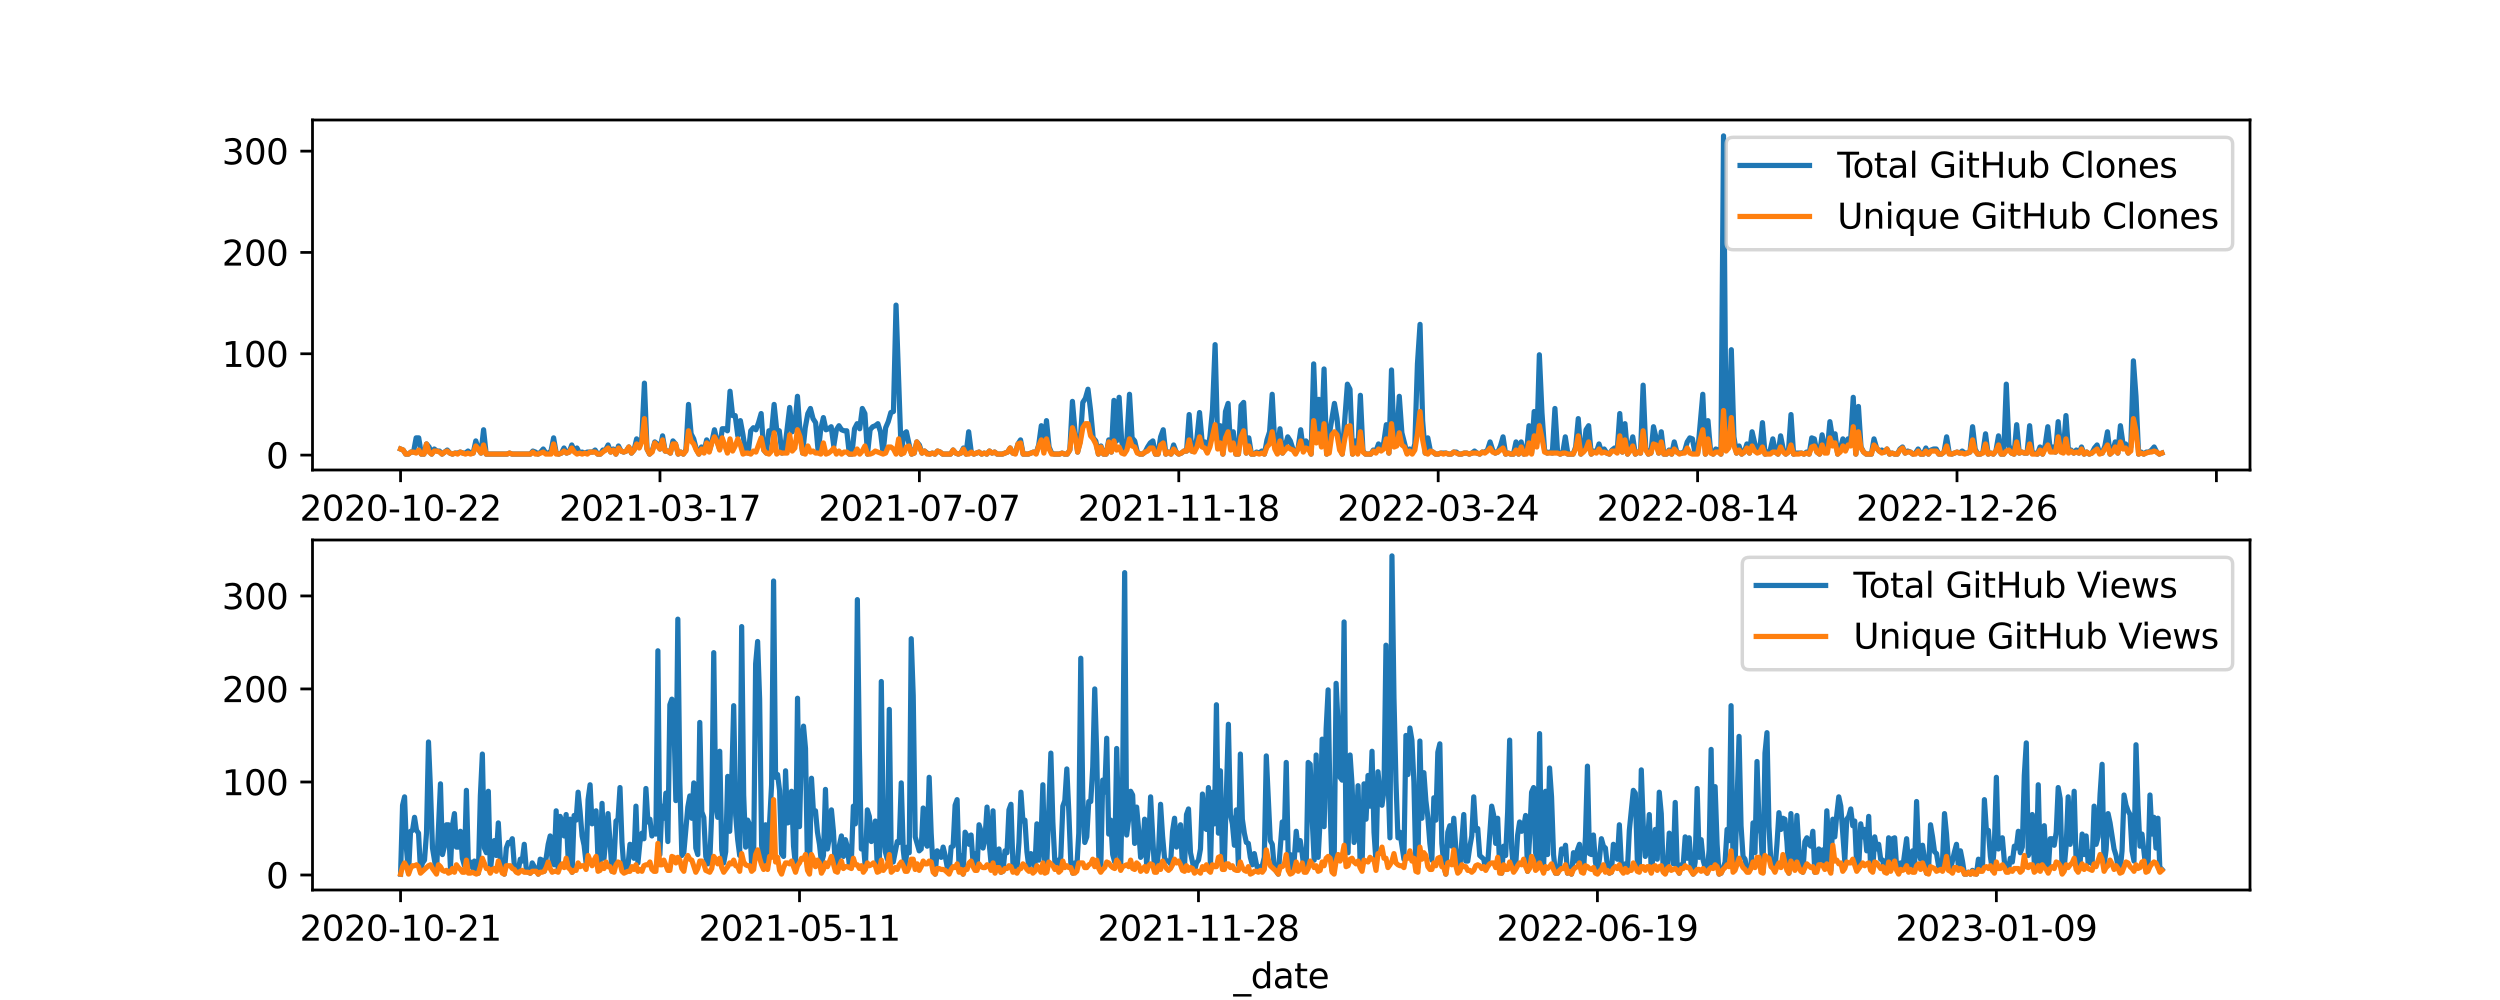 <?xml version="1.0" encoding="utf-8" standalone="no"?>
<!DOCTYPE svg PUBLIC "-//W3C//DTD SVG 1.1//EN"
  "http://www.w3.org/Graphics/SVG/1.1/DTD/svg11.dtd">
<svg xmlns:xlink="http://www.w3.org/1999/xlink" width="720pt" height="288pt" viewBox="0 0 720 288" xmlns="http://www.w3.org/2000/svg" version="1.1">
 <defs>
  <style type="text/css">*{stroke-linejoin: round; stroke-linecap: butt}</style>
 </defs>
 <g id="figure_1">
  <g id="patch_1">
   <path d="M 0 288 
L 720 288 
L 720 0 
L 0 0 
z
" style="fill: #ffffff"/>
  </g>
  <g id="axes_1">
   <g id="patch_2">
    <path d="M 90 135.36 
L 648 135.36 
L 648 34.56 
L 90 34.56 
z
" style="fill: #ffffff"/>
   </g>
   <g id="matplotlib.axis_1">
    <g id="xtick_1">
     <g id="line2d_1">
      <defs>
       <path id="m516325b8c1" d="M 0 0 
L 0 3.5 
" style="stroke: #000000; stroke-width: 0.8"/>
      </defs>
      <g>
       <use xlink:href="#m516325b8c1" x="115.364" y="135.36" style="stroke: #000000; stroke-width: 0.8"/>
      </g>
     </g>
     <g id="text_1">
      <!-- 2020-10-22 -->
      <g transform="translate(86.306 149.958) scale(0.1 -0.1)">
       <defs>
        <path id="DejaVuSans-32" d="M 1228 531 
L 3431 531 
L 3431 0 
L 469 0 
L 469 531 
Q 828 903 1448 1529 
Q 2069 2156 2228 2338 
Q 2531 2678 2651 2914 
Q 2772 3150 2772 3378 
Q 2772 3750 2511 3984 
Q 2250 4219 1831 4219 
Q 1534 4219 1204 4116 
Q 875 4013 500 3803 
L 500 4441 
Q 881 4594 1212 4672 
Q 1544 4750 1819 4750 
Q 2544 4750 2975 4387 
Q 3406 4025 3406 3419 
Q 3406 3131 3298 2873 
Q 3191 2616 2906 2266 
Q 2828 2175 2409 1742 
Q 1991 1309 1228 531 
z
" transform="scale(0.016)"/>
        <path id="DejaVuSans-30" d="M 2034 4250 
Q 1547 4250 1301 3770 
Q 1056 3291 1056 2328 
Q 1056 1369 1301 889 
Q 1547 409 2034 409 
Q 2525 409 2770 889 
Q 3016 1369 3016 2328 
Q 3016 3291 2770 3770 
Q 2525 4250 2034 4250 
z
M 2034 4750 
Q 2819 4750 3233 4129 
Q 3647 3509 3647 2328 
Q 3647 1150 3233 529 
Q 2819 -91 2034 -91 
Q 1250 -91 836 529 
Q 422 1150 422 2328 
Q 422 3509 836 4129 
Q 1250 4750 2034 4750 
z
" transform="scale(0.016)"/>
        <path id="DejaVuSans-2d" d="M 313 2009 
L 1997 2009 
L 1997 1497 
L 313 1497 
L 313 2009 
z
" transform="scale(0.016)"/>
        <path id="DejaVuSans-31" d="M 794 531 
L 1825 531 
L 1825 4091 
L 703 3866 
L 703 4441 
L 1819 4666 
L 2450 4666 
L 2450 531 
L 3481 531 
L 3481 0 
L 794 0 
L 794 531 
z
" transform="scale(0.016)"/>
       </defs>
       <use xlink:href="#DejaVuSans-32"/>
       <use xlink:href="#DejaVuSans-30" x="63.623"/>
       <use xlink:href="#DejaVuSans-32" x="127.246"/>
       <use xlink:href="#DejaVuSans-30" x="190.869"/>
       <use xlink:href="#DejaVuSans-2d" x="254.492"/>
       <use xlink:href="#DejaVuSans-31" x="290.576"/>
       <use xlink:href="#DejaVuSans-30" x="354.199"/>
       <use xlink:href="#DejaVuSans-2d" x="417.822"/>
       <use xlink:href="#DejaVuSans-32" x="453.906"/>
       <use xlink:href="#DejaVuSans-32" x="517.529"/>
      </g>
     </g>
    </g>
    <g id="xtick_2">
     <g id="line2d_2">
      <g>
       <use xlink:href="#m516325b8c1" x="190.072" y="135.36" style="stroke: #000000; stroke-width: 0.8"/>
      </g>
     </g>
     <g id="text_2">
      <!-- 2021-03-17 -->
      <g transform="translate(161.015 149.958) scale(0.1 -0.1)">
       <defs>
        <path id="DejaVuSans-33" d="M 2597 2516 
Q 3050 2419 3304 2112 
Q 3559 1806 3559 1356 
Q 3559 666 3084 287 
Q 2609 -91 1734 -91 
Q 1441 -91 1130 -33 
Q 819 25 488 141 
L 488 750 
Q 750 597 1062 519 
Q 1375 441 1716 441 
Q 2309 441 2620 675 
Q 2931 909 2931 1356 
Q 2931 1769 2642 2001 
Q 2353 2234 1838 2234 
L 1294 2234 
L 1294 2753 
L 1863 2753 
Q 2328 2753 2575 2939 
Q 2822 3125 2822 3475 
Q 2822 3834 2567 4026 
Q 2313 4219 1838 4219 
Q 1578 4219 1281 4162 
Q 984 4106 628 3988 
L 628 4550 
Q 988 4650 1302 4700 
Q 1616 4750 1894 4750 
Q 2613 4750 3031 4423 
Q 3450 4097 3450 3541 
Q 3450 3153 3228 2886 
Q 3006 2619 2597 2516 
z
" transform="scale(0.016)"/>
        <path id="DejaVuSans-37" d="M 525 4666 
L 3525 4666 
L 3525 4397 
L 1831 0 
L 1172 0 
L 2766 4134 
L 525 4134 
L 525 4666 
z
" transform="scale(0.016)"/>
       </defs>
       <use xlink:href="#DejaVuSans-32"/>
       <use xlink:href="#DejaVuSans-30" x="63.623"/>
       <use xlink:href="#DejaVuSans-32" x="127.246"/>
       <use xlink:href="#DejaVuSans-31" x="190.869"/>
       <use xlink:href="#DejaVuSans-2d" x="254.492"/>
       <use xlink:href="#DejaVuSans-30" x="290.576"/>
       <use xlink:href="#DejaVuSans-33" x="354.199"/>
       <use xlink:href="#DejaVuSans-2d" x="417.822"/>
       <use xlink:href="#DejaVuSans-31" x="453.906"/>
       <use xlink:href="#DejaVuSans-37" x="517.529"/>
      </g>
     </g>
    </g>
    <g id="xtick_3">
     <g id="line2d_3">
      <g>
       <use xlink:href="#m516325b8c1" x="264.781" y="135.36" style="stroke: #000000; stroke-width: 0.8"/>
      </g>
     </g>
     <g id="text_3">
      <!-- 2021-07-07 -->
      <g transform="translate(235.723 149.958) scale(0.1 -0.1)">
       <use xlink:href="#DejaVuSans-32"/>
       <use xlink:href="#DejaVuSans-30" x="63.623"/>
       <use xlink:href="#DejaVuSans-32" x="127.246"/>
       <use xlink:href="#DejaVuSans-31" x="190.869"/>
       <use xlink:href="#DejaVuSans-2d" x="254.492"/>
       <use xlink:href="#DejaVuSans-30" x="290.576"/>
       <use xlink:href="#DejaVuSans-37" x="354.199"/>
       <use xlink:href="#DejaVuSans-2d" x="417.822"/>
       <use xlink:href="#DejaVuSans-30" x="453.906"/>
       <use xlink:href="#DejaVuSans-37" x="517.529"/>
      </g>
     </g>
    </g>
    <g id="xtick_4">
     <g id="line2d_4">
      <g>
       <use xlink:href="#m516325b8c1" x="339.49" y="135.36" style="stroke: #000000; stroke-width: 0.8"/>
      </g>
     </g>
     <g id="text_4">
      <!-- 2021-11-18 -->
      <g transform="translate(310.432 149.958) scale(0.1 -0.1)">
       <defs>
        <path id="DejaVuSans-38" d="M 2034 2216 
Q 1584 2216 1326 1975 
Q 1069 1734 1069 1313 
Q 1069 891 1326 650 
Q 1584 409 2034 409 
Q 2484 409 2743 651 
Q 3003 894 3003 1313 
Q 3003 1734 2745 1975 
Q 2488 2216 2034 2216 
z
M 1403 2484 
Q 997 2584 770 2862 
Q 544 3141 544 3541 
Q 544 4100 942 4425 
Q 1341 4750 2034 4750 
Q 2731 4750 3128 4425 
Q 3525 4100 3525 3541 
Q 3525 3141 3298 2862 
Q 3072 2584 2669 2484 
Q 3125 2378 3379 2068 
Q 3634 1759 3634 1313 
Q 3634 634 3220 271 
Q 2806 -91 2034 -91 
Q 1263 -91 848 271 
Q 434 634 434 1313 
Q 434 1759 690 2068 
Q 947 2378 1403 2484 
z
M 1172 3481 
Q 1172 3119 1398 2916 
Q 1625 2713 2034 2713 
Q 2441 2713 2670 2916 
Q 2900 3119 2900 3481 
Q 2900 3844 2670 4047 
Q 2441 4250 2034 4250 
Q 1625 4250 1398 4047 
Q 1172 3844 1172 3481 
z
" transform="scale(0.016)"/>
       </defs>
       <use xlink:href="#DejaVuSans-32"/>
       <use xlink:href="#DejaVuSans-30" x="63.623"/>
       <use xlink:href="#DejaVuSans-32" x="127.246"/>
       <use xlink:href="#DejaVuSans-31" x="190.869"/>
       <use xlink:href="#DejaVuSans-2d" x="254.492"/>
       <use xlink:href="#DejaVuSans-31" x="290.576"/>
       <use xlink:href="#DejaVuSans-31" x="354.199"/>
       <use xlink:href="#DejaVuSans-2d" x="417.822"/>
       <use xlink:href="#DejaVuSans-31" x="453.906"/>
       <use xlink:href="#DejaVuSans-38" x="517.529"/>
      </g>
     </g>
    </g>
    <g id="xtick_5">
     <g id="line2d_5">
      <g>
       <use xlink:href="#m516325b8c1" x="414.199" y="135.36" style="stroke: #000000; stroke-width: 0.8"/>
      </g>
     </g>
     <g id="text_5">
      <!-- 2022-03-24 -->
      <g transform="translate(385.141 149.958) scale(0.1 -0.1)">
       <defs>
        <path id="DejaVuSans-34" d="M 2419 4116 
L 825 1625 
L 2419 1625 
L 2419 4116 
z
M 2253 4666 
L 3047 4666 
L 3047 1625 
L 3713 1625 
L 3713 1100 
L 3047 1100 
L 3047 0 
L 2419 0 
L 2419 1100 
L 313 1100 
L 313 1709 
L 2253 4666 
z
" transform="scale(0.016)"/>
       </defs>
       <use xlink:href="#DejaVuSans-32"/>
       <use xlink:href="#DejaVuSans-30" x="63.623"/>
       <use xlink:href="#DejaVuSans-32" x="127.246"/>
       <use xlink:href="#DejaVuSans-32" x="190.869"/>
       <use xlink:href="#DejaVuSans-2d" x="254.492"/>
       <use xlink:href="#DejaVuSans-30" x="290.576"/>
       <use xlink:href="#DejaVuSans-33" x="354.199"/>
       <use xlink:href="#DejaVuSans-2d" x="417.822"/>
       <use xlink:href="#DejaVuSans-32" x="453.906"/>
       <use xlink:href="#DejaVuSans-34" x="517.529"/>
      </g>
     </g>
    </g>
    <g id="xtick_6">
     <g id="line2d_6">
      <g>
       <use xlink:href="#m516325b8c1" x="488.908" y="135.36" style="stroke: #000000; stroke-width: 0.8"/>
      </g>
     </g>
     <g id="text_6">
      <!-- 2022-08-14 -->
      <g transform="translate(459.85 149.958) scale(0.1 -0.1)">
       <use xlink:href="#DejaVuSans-32"/>
       <use xlink:href="#DejaVuSans-30" x="63.623"/>
       <use xlink:href="#DejaVuSans-32" x="127.246"/>
       <use xlink:href="#DejaVuSans-32" x="190.869"/>
       <use xlink:href="#DejaVuSans-2d" x="254.492"/>
       <use xlink:href="#DejaVuSans-30" x="290.576"/>
       <use xlink:href="#DejaVuSans-38" x="354.199"/>
       <use xlink:href="#DejaVuSans-2d" x="417.822"/>
       <use xlink:href="#DejaVuSans-31" x="453.906"/>
       <use xlink:href="#DejaVuSans-34" x="517.529"/>
      </g>
     </g>
    </g>
    <g id="xtick_7">
     <g id="line2d_7">
      <g>
       <use xlink:href="#m516325b8c1" x="563.616" y="135.36" style="stroke: #000000; stroke-width: 0.8"/>
      </g>
     </g>
     <g id="text_7">
      <!-- 2022-12-26 -->
      <g transform="translate(534.559 149.958) scale(0.1 -0.1)">
       <defs>
        <path id="DejaVuSans-36" d="M 2113 2584 
Q 1688 2584 1439 2293 
Q 1191 2003 1191 1497 
Q 1191 994 1439 701 
Q 1688 409 2113 409 
Q 2538 409 2786 701 
Q 3034 994 3034 1497 
Q 3034 2003 2786 2293 
Q 2538 2584 2113 2584 
z
M 3366 4563 
L 3366 3988 
Q 3128 4100 2886 4159 
Q 2644 4219 2406 4219 
Q 1781 4219 1451 3797 
Q 1122 3375 1075 2522 
Q 1259 2794 1537 2939 
Q 1816 3084 2150 3084 
Q 2853 3084 3261 2657 
Q 3669 2231 3669 1497 
Q 3669 778 3244 343 
Q 2819 -91 2113 -91 
Q 1303 -91 875 529 
Q 447 1150 447 2328 
Q 447 3434 972 4092 
Q 1497 4750 2381 4750 
Q 2619 4750 2861 4703 
Q 3103 4656 3366 4563 
z
" transform="scale(0.016)"/>
       </defs>
       <use xlink:href="#DejaVuSans-32"/>
       <use xlink:href="#DejaVuSans-30" x="63.623"/>
       <use xlink:href="#DejaVuSans-32" x="127.246"/>
       <use xlink:href="#DejaVuSans-32" x="190.869"/>
       <use xlink:href="#DejaVuSans-2d" x="254.492"/>
       <use xlink:href="#DejaVuSans-31" x="290.576"/>
       <use xlink:href="#DejaVuSans-32" x="354.199"/>
       <use xlink:href="#DejaVuSans-2d" x="417.822"/>
       <use xlink:href="#DejaVuSans-32" x="453.906"/>
       <use xlink:href="#DejaVuSans-36" x="517.529"/>
      </g>
     </g>
    </g>
    <g id="xtick_8">
     <g id="line2d_8">
      <g>
       <use xlink:href="#m516325b8c1" x="638.325" y="135.36" style="stroke: #000000; stroke-width: 0.8"/>
      </g>
     </g>
    </g>
    <g id="text_8">
     <!-- _date -->
     <g transform="translate(355.225 163.637) scale(0.1 -0.1)">
      <defs>
       <path id="DejaVuSans-5f" d="M 3263 -1063 
L 3263 -1509 
L -63 -1509 
L -63 -1063 
L 3263 -1063 
z
" transform="scale(0.016)"/>
       <path id="DejaVuSans-64" d="M 2906 2969 
L 2906 4863 
L 3481 4863 
L 3481 0 
L 2906 0 
L 2906 525 
Q 2725 213 2448 61 
Q 2172 -91 1784 -91 
Q 1150 -91 751 415 
Q 353 922 353 1747 
Q 353 2572 751 3078 
Q 1150 3584 1784 3584 
Q 2172 3584 2448 3432 
Q 2725 3281 2906 2969 
z
M 947 1747 
Q 947 1113 1208 752 
Q 1469 391 1925 391 
Q 2381 391 2643 752 
Q 2906 1113 2906 1747 
Q 2906 2381 2643 2742 
Q 2381 3103 1925 3103 
Q 1469 3103 1208 2742 
Q 947 2381 947 1747 
z
" transform="scale(0.016)"/>
       <path id="DejaVuSans-61" d="M 2194 1759 
Q 1497 1759 1228 1600 
Q 959 1441 959 1056 
Q 959 750 1161 570 
Q 1363 391 1709 391 
Q 2188 391 2477 730 
Q 2766 1069 2766 1631 
L 2766 1759 
L 2194 1759 
z
M 3341 1997 
L 3341 0 
L 2766 0 
L 2766 531 
Q 2569 213 2275 61 
Q 1981 -91 1556 -91 
Q 1019 -91 701 211 
Q 384 513 384 1019 
Q 384 1609 779 1909 
Q 1175 2209 1959 2209 
L 2766 2209 
L 2766 2266 
Q 2766 2663 2505 2880 
Q 2244 3097 1772 3097 
Q 1472 3097 1187 3025 
Q 903 2953 641 2809 
L 641 3341 
Q 956 3463 1253 3523 
Q 1550 3584 1831 3584 
Q 2591 3584 2966 3190 
Q 3341 2797 3341 1997 
z
" transform="scale(0.016)"/>
       <path id="DejaVuSans-74" d="M 1172 4494 
L 1172 3500 
L 2356 3500 
L 2356 3053 
L 1172 3053 
L 1172 1153 
Q 1172 725 1289 603 
Q 1406 481 1766 481 
L 2356 481 
L 2356 0 
L 1766 0 
Q 1100 0 847 248 
Q 594 497 594 1153 
L 594 3053 
L 172 3053 
L 172 3500 
L 594 3500 
L 594 4494 
L 1172 4494 
z
" transform="scale(0.016)"/>
       <path id="DejaVuSans-65" d="M 3597 1894 
L 3597 1613 
L 953 1613 
Q 991 1019 1311 708 
Q 1631 397 2203 397 
Q 2534 397 2845 478 
Q 3156 559 3463 722 
L 3463 178 
Q 3153 47 2828 -22 
Q 2503 -91 2169 -91 
Q 1331 -91 842 396 
Q 353 884 353 1716 
Q 353 2575 817 3079 
Q 1281 3584 2069 3584 
Q 2775 3584 3186 3129 
Q 3597 2675 3597 1894 
z
M 3022 2063 
Q 3016 2534 2758 2815 
Q 2500 3097 2075 3097 
Q 1594 3097 1305 2825 
Q 1016 2553 972 2059 
L 3022 2063 
z
" transform="scale(0.016)"/>
      </defs>
      <use xlink:href="#DejaVuSans-5f"/>
      <use xlink:href="#DejaVuSans-64" x="50"/>
      <use xlink:href="#DejaVuSans-61" x="113.477"/>
      <use xlink:href="#DejaVuSans-74" x="174.756"/>
      <use xlink:href="#DejaVuSans-65" x="213.965"/>
     </g>
    </g>
   </g>
   <g id="matplotlib.axis_2">
    <g id="ytick_1">
     <g id="line2d_9">
      <defs>
       <path id="ma107c7af85" d="M 0 0 
L -3.5 0 
" style="stroke: #000000; stroke-width: 0.8"/>
      </defs>
      <g>
       <use xlink:href="#ma107c7af85" x="90" y="131.07" style="stroke: #000000; stroke-width: 0.8"/>
      </g>
     </g>
     <g id="text_9">
      <!-- 0 -->
      <g transform="translate(76.638 134.869) scale(0.1 -0.1)">
       <use xlink:href="#DejaVuSans-30"/>
      </g>
     </g>
    </g>
    <g id="ytick_2">
     <g id="line2d_10">
      <g>
       <use xlink:href="#ma107c7af85" x="90" y="101.886" style="stroke: #000000; stroke-width: 0.8"/>
      </g>
     </g>
     <g id="text_10">
      <!-- 100 -->
      <g transform="translate(63.913 105.686) scale(0.1 -0.1)">
       <use xlink:href="#DejaVuSans-31"/>
       <use xlink:href="#DejaVuSans-30" x="63.623"/>
       <use xlink:href="#DejaVuSans-30" x="127.246"/>
      </g>
     </g>
    </g>
    <g id="ytick_3">
     <g id="line2d_11">
      <g>
       <use xlink:href="#ma107c7af85" x="90" y="72.703" style="stroke: #000000; stroke-width: 0.8"/>
      </g>
     </g>
     <g id="text_11">
      <!-- 200 -->
      <g transform="translate(63.913 76.502) scale(0.1 -0.1)">
       <use xlink:href="#DejaVuSans-32"/>
       <use xlink:href="#DejaVuSans-30" x="63.623"/>
       <use xlink:href="#DejaVuSans-30" x="127.246"/>
      </g>
     </g>
    </g>
    <g id="ytick_4">
     <g id="line2d_12">
      <g>
       <use xlink:href="#ma107c7af85" x="90" y="43.519" style="stroke: #000000; stroke-width: 0.8"/>
      </g>
     </g>
     <g id="text_12">
      <!-- 300 -->
      <g transform="translate(63.913 47.319) scale(0.1 -0.1)">
       <use xlink:href="#DejaVuSans-33"/>
       <use xlink:href="#DejaVuSans-30" x="63.623"/>
       <use xlink:href="#DejaVuSans-30" x="127.246"/>
      </g>
     </g>
    </g>
   </g>
   <g id="line2d_13">
    <path d="M 115.364 129.319 
L 116.111 129.611 
L 116.858 130.778 
L 117.605 130.778 
L 118.352 130.195 
L 119.099 130.195 
L 119.846 126.109 
L 120.593 126.109 
L 121.34 130.778 
L 122.087 130.778 
L 122.835 127.86 
L 123.582 128.735 
L 124.329 130.778 
L 125.076 129.319 
L 125.823 129.903 
L 126.57 129.903 
L 127.317 130.778 
L 128.811 129.611 
L 129.558 130.486 
L 130.305 130.778 
L 131.052 130.486 
L 131.8 130.486 
L 132.547 130.195 
L 133.294 130.486 
L 134.041 130.486 
L 134.788 129.903 
L 135.535 130.486 
L 136.282 130.486 
L 137.029 126.984 
L 137.776 129.319 
L 138.523 130.486 
L 139.27 123.774 
L 140.018 130.778 
L 145.994 130.778 
L 146.741 130.486 
L 147.488 130.778 
L 152.718 130.778 
L 153.465 129.903 
L 154.212 130.195 
L 154.959 130.778 
L 155.706 130.195 
L 156.453 129.319 
L 157.201 130.486 
L 157.948 130.486 
L 158.695 129.903 
L 159.442 126.109 
L 160.189 130.486 
L 160.936 130.778 
L 161.683 130.486 
L 162.43 129.027 
L 163.177 130.486 
L 163.924 130.195 
L 164.671 128.152 
L 165.419 129.903 
L 166.166 129.027 
L 166.913 130.486 
L 167.66 130.195 
L 168.407 130.486 
L 169.154 130.195 
L 170.648 130.195 
L 171.395 129.611 
L 172.142 130.778 
L 172.889 130.778 
L 173.636 129.611 
L 174.384 129.611 
L 175.131 128.152 
L 175.878 130.195 
L 176.625 129.319 
L 177.372 130.778 
L 178.119 128.443 
L 178.866 129.903 
L 179.613 130.195 
L 180.36 129.903 
L 181.107 128.735 
L 181.854 130.486 
L 182.602 129.611 
L 183.349 126.401 
L 184.096 128.735 
L 184.843 126.109 
L 185.59 110.35 
L 186.337 129.319 
L 187.084 130.778 
L 187.831 129.903 
L 188.578 127.276 
L 189.325 127.86 
L 190.072 129.319 
L 190.82 125.525 
L 191.567 129.903 
L 192.314 129.903 
L 193.061 130.486 
L 193.808 126.984 
L 194.555 127.86 
L 195.302 130.778 
L 196.049 130.195 
L 196.796 130.778 
L 197.543 129.611 
L 198.29 116.478 
L 199.037 124.941 
L 199.785 126.401 
L 200.532 129.319 
L 201.279 130.778 
L 202.026 128.735 
L 202.773 129.903 
L 203.52 126.692 
L 204.267 129.903 
L 205.014 127.276 
L 205.761 123.774 
L 206.508 126.984 
L 207.255 129.319 
L 208.003 123.482 
L 208.75 123.482 
L 209.497 124.066 
L 210.244 112.684 
L 210.991 119.688 
L 211.738 119.688 
L 212.485 125.525 
L 213.232 121.148 
L 213.979 125.233 
L 214.726 130.195 
L 215.473 130.486 
L 216.221 124.066 
L 216.968 123.19 
L 217.715 123.774 
L 218.462 121.731 
L 219.209 119.105 
L 219.956 129.611 
L 220.703 130.486 
L 221.45 124.066 
L 222.197 124.65 
L 222.944 116.478 
L 223.691 123.774 
L 224.438 124.066 
L 225.186 130.486 
L 225.933 129.903 
L 227.427 117.354 
L 228.174 124.358 
L 228.921 122.607 
L 229.668 114.144 
L 230.415 124.358 
L 231.162 130.486 
L 231.909 123.19 
L 232.656 119.105 
L 233.404 117.646 
L 234.151 120.564 
L 234.898 121.731 
L 235.645 130.195 
L 236.392 123.482 
L 237.139 120.272 
L 237.886 123.774 
L 238.633 123.482 
L 239.38 122.899 
L 240.127 128.443 
L 240.874 123.774 
L 241.622 122.607 
L 242.369 123.774 
L 243.116 124.066 
L 243.863 124.066 
L 244.61 130.778 
L 245.357 130.778 
L 246.104 123.482 
L 246.851 122.023 
L 247.598 123.482 
L 248.345 117.646 
L 249.092 119.105 
L 249.839 130.778 
L 250.587 123.774 
L 251.334 122.899 
L 252.081 122.607 
L 252.828 122.023 
L 253.575 124.358 
L 254.322 130.486 
L 255.069 123.19 
L 255.816 121.439 
L 256.563 118.813 
L 257.31 118.521 
L 258.057 87.878 
L 259.552 130.778 
L 260.299 124.941 
L 261.046 124.358 
L 261.793 127.86 
L 262.54 130.778 
L 263.287 130.486 
L 264.034 127.276 
L 264.781 128.152 
L 265.528 130.486 
L 266.275 129.903 
L 267.022 130.486 
L 267.77 130.778 
L 268.517 130.486 
L 269.264 130.778 
L 270.011 129.903 
L 270.758 130.195 
L 271.505 130.778 
L 273.746 130.778 
L 274.493 129.611 
L 275.24 130.486 
L 275.988 130.778 
L 276.735 130.486 
L 277.482 129.027 
L 278.229 130.778 
L 278.976 124.358 
L 279.723 130.195 
L 280.47 130.778 
L 281.964 130.195 
L 282.711 130.778 
L 283.458 130.486 
L 284.206 130.778 
L 284.953 129.903 
L 285.7 130.486 
L 286.447 130.195 
L 287.194 130.778 
L 288.688 130.778 
L 290.182 130.195 
L 290.929 129.027 
L 291.676 130.486 
L 292.423 130.486 
L 293.171 127.86 
L 293.918 126.692 
L 294.665 130.778 
L 296.159 130.778 
L 297.653 130.195 
L 298.4 130.486 
L 299.147 128.152 
L 299.894 122.607 
L 300.641 129.319 
L 301.389 121.148 
L 302.136 128.735 
L 302.883 130.486 
L 303.63 130.778 
L 305.124 130.778 
L 305.871 130.486 
L 306.618 130.778 
L 307.365 130.778 
L 308.112 129.611 
L 308.859 115.603 
L 309.607 124.358 
L 310.354 130.195 
L 311.101 126.984 
L 311.848 115.895 
L 312.595 114.727 
L 313.342 112.101 
L 314.089 118.229 
L 314.836 126.109 
L 315.583 126.984 
L 316.33 130.778 
L 317.077 128.443 
L 317.824 130.778 
L 318.572 130.778 
L 319.319 126.692 
L 320.066 130.195 
L 320.813 115.311 
L 321.56 126.984 
L 322.307 114.435 
L 323.054 127.276 
L 323.801 129.611 
L 324.548 126.401 
L 325.295 113.56 
L 326.042 126.109 
L 326.79 126.984 
L 327.537 130.195 
L 328.284 130.778 
L 329.031 130.778 
L 329.778 130.195 
L 330.525 128.735 
L 331.272 127.568 
L 332.019 126.984 
L 332.766 130.778 
L 333.513 130.778 
L 334.26 125.817 
L 335.007 123.774 
L 335.755 130.778 
L 336.502 130.195 
L 337.249 130.778 
L 337.996 128.152 
L 338.743 130.195 
L 339.49 130.778 
L 340.237 130.486 
L 340.984 129.903 
L 341.731 129.903 
L 342.478 119.397 
L 343.225 129.903 
L 343.973 129.903 
L 344.72 126.109 
L 345.467 118.813 
L 346.214 127.276 
L 346.961 127.276 
L 347.708 130.195 
L 348.455 125.817 
L 349.202 117.937 
L 349.949 99.26 
L 350.696 127.276 
L 351.443 122.607 
L 352.191 130.778 
L 352.938 118.521 
L 353.685 116.186 
L 354.432 129.027 
L 355.179 124.358 
L 355.926 130.778 
L 356.673 130.778 
L 357.42 116.77 
L 358.167 115.895 
L 358.914 130.486 
L 359.661 126.109 
L 360.408 130.778 
L 361.156 130.778 
L 361.903 130.195 
L 362.65 130.486 
L 363.397 129.903 
L 364.144 130.778 
L 364.891 126.692 
L 365.638 124.358 
L 366.385 113.56 
L 367.132 127.86 
L 367.879 130.486 
L 368.626 123.482 
L 369.374 130.486 
L 370.121 128.443 
L 370.868 125.817 
L 371.615 126.984 
L 372.362 129.319 
L 373.109 130.486 
L 373.856 129.027 
L 374.603 123.774 
L 375.35 129.611 
L 376.097 126.984 
L 376.844 128.152 
L 377.592 130.778 
L 378.339 104.805 
L 379.086 124.65 
L 379.833 115.019 
L 380.58 126.692 
L 381.327 106.264 
L 382.074 130.778 
L 382.821 125.233 
L 384.315 116.186 
L 385.062 120.564 
L 385.809 128.443 
L 386.557 130.778 
L 388.051 110.642 
L 388.798 112.101 
L 389.545 130.778 
L 390.292 126.984 
L 391.039 129.903 
L 391.786 113.852 
L 392.533 129.903 
L 393.28 130.778 
L 394.775 130.778 
L 395.522 129.611 
L 396.269 129.903 
L 397.016 127.86 
L 397.763 129.027 
L 398.51 127.568 
L 399.257 122.315 
L 400.004 130.486 
L 400.751 106.556 
L 401.498 127.276 
L 402.245 126.692 
L 402.993 114.144 
L 403.74 124.65 
L 405.234 130.486 
L 405.981 129.319 
L 406.728 130.486 
L 407.475 127.86 
L 408.222 104.805 
L 408.969 93.423 
L 409.716 121.148 
L 410.463 130.486 
L 411.21 126.109 
L 411.958 129.903 
L 412.705 130.195 
L 413.452 130.778 
L 414.199 130.778 
L 414.946 130.486 
L 416.44 130.486 
L 417.187 130.778 
L 417.934 130.778 
L 418.681 130.195 
L 419.428 130.195 
L 420.176 130.778 
L 420.923 130.778 
L 421.67 130.486 
L 422.417 130.486 
L 423.164 130.778 
L 423.911 130.486 
L 424.658 129.903 
L 425.405 130.486 
L 426.152 130.778 
L 426.899 130.195 
L 427.646 130.195 
L 428.393 129.611 
L 429.141 127.276 
L 429.888 129.611 
L 430.635 130.486 
L 431.382 130.195 
L 432.129 128.443 
L 432.876 125.817 
L 433.623 130.778 
L 434.37 130.486 
L 435.117 130.778 
L 435.864 130.778 
L 436.611 127.276 
L 437.359 130.778 
L 438.106 127.276 
L 438.853 130.778 
L 439.6 130.486 
L 440.347 122.607 
L 441.094 130.486 
L 441.841 118.521 
L 442.588 127.568 
L 443.335 102.178 
L 444.082 118.813 
L 444.829 129.611 
L 445.577 130.486 
L 446.324 130.195 
L 447.071 130.486 
L 447.818 117.646 
L 448.565 129.903 
L 449.312 130.778 
L 450.059 130.486 
L 450.806 125.817 
L 451.553 130.778 
L 453.047 130.778 
L 453.794 128.735 
L 454.542 120.564 
L 455.289 130.778 
L 456.036 129.903 
L 456.783 123.774 
L 457.53 122.607 
L 458.277 130.778 
L 459.024 129.903 
L 459.771 130.195 
L 460.518 127.86 
L 461.265 130.195 
L 462.012 129.319 
L 462.76 130.486 
L 463.507 130.778 
L 464.254 129.611 
L 465.001 129.027 
L 465.748 129.903 
L 466.495 119.105 
L 467.242 130.195 
L 467.989 122.023 
L 468.736 130.778 
L 469.483 129.027 
L 470.23 125.817 
L 470.978 130.778 
L 471.725 130.195 
L 472.472 130.486 
L 473.219 110.933 
L 473.966 129.027 
L 474.713 130.778 
L 475.46 130.486 
L 476.207 122.899 
L 476.954 126.109 
L 477.701 130.486 
L 478.448 124.358 
L 479.195 130.778 
L 479.943 130.778 
L 480.69 129.611 
L 481.437 130.778 
L 482.184 127.276 
L 482.931 130.195 
L 483.678 130.486 
L 484.425 130.486 
L 485.172 129.903 
L 485.919 127.276 
L 486.666 126.109 
L 487.413 126.401 
L 488.161 130.486 
L 488.908 130.486 
L 490.402 113.56 
L 491.149 130.778 
L 491.896 121.148 
L 492.643 129.903 
L 493.39 130.778 
L 494.137 129.319 
L 494.884 129.611 
L 495.631 130.778 
L 496.378 39.142 
L 497.126 129.027 
L 497.873 126.984 
L 498.62 100.719 
L 499.367 125.817 
L 500.114 130.486 
L 500.861 128.443 
L 501.608 130.778 
L 502.355 130.195 
L 503.102 127.86 
L 503.849 130.486 
L 504.596 124.358 
L 505.344 127.568 
L 506.091 129.903 
L 506.838 129.319 
L 507.585 121.731 
L 508.332 130.778 
L 509.079 130.486 
L 509.826 129.611 
L 510.573 126.401 
L 511.32 130.195 
L 512.067 130.778 
L 512.814 125.525 
L 513.562 129.319 
L 514.309 130.778 
L 515.056 130.195 
L 515.803 119.397 
L 516.55 130.778 
L 517.297 130.486 
L 518.791 130.486 
L 519.538 130.778 
L 520.285 130.195 
L 521.032 130.778 
L 521.779 126.109 
L 522.527 126.401 
L 523.274 130.195 
L 524.021 130.778 
L 524.768 125.233 
L 525.515 129.027 
L 526.262 129.611 
L 527.009 121.439 
L 527.756 126.109 
L 528.503 124.941 
L 529.25 130.778 
L 529.997 129.319 
L 530.745 126.401 
L 531.492 129.611 
L 532.239 126.401 
L 532.986 126.692 
L 533.733 114.435 
L 534.48 130.778 
L 535.227 117.062 
L 535.974 128.735 
L 536.721 130.195 
L 537.468 130.778 
L 538.963 130.778 
L 539.71 126.401 
L 540.457 129.027 
L 541.204 129.903 
L 541.951 129.611 
L 542.698 130.195 
L 543.445 129.319 
L 544.192 130.778 
L 544.939 130.486 
L 545.686 130.778 
L 546.433 130.778 
L 547.18 129.319 
L 547.928 128.735 
L 548.675 130.486 
L 549.422 129.903 
L 550.169 130.195 
L 550.916 130.778 
L 551.663 130.486 
L 552.41 129.319 
L 553.157 130.778 
L 553.904 130.778 
L 554.651 129.027 
L 555.398 130.778 
L 556.146 129.611 
L 556.893 129.319 
L 557.64 129.319 
L 558.387 130.778 
L 559.134 130.778 
L 559.881 130.195 
L 560.628 125.817 
L 561.375 130.486 
L 562.122 130.778 
L 563.616 130.195 
L 564.364 130.486 
L 565.111 129.903 
L 565.858 130.486 
L 566.605 130.486 
L 567.352 130.195 
L 568.099 122.899 
L 568.846 129.319 
L 569.593 130.778 
L 570.34 130.778 
L 571.087 130.195 
L 571.834 124.941 
L 572.581 130.778 
L 573.329 130.486 
L 574.076 130.778 
L 574.823 129.903 
L 575.57 125.525 
L 576.317 130.778 
L 577.064 130.778 
L 577.811 110.642 
L 578.558 128.152 
L 579.305 130.486 
L 580.052 130.778 
L 580.799 122.315 
L 581.547 130.486 
L 582.294 130.195 
L 583.041 130.486 
L 583.788 130.486 
L 584.535 122.607 
L 585.282 130.486 
L 586.029 130.486 
L 586.776 130.778 
L 587.523 128.735 
L 588.27 130.778 
L 589.017 128.152 
L 589.764 122.899 
L 590.512 129.903 
L 591.259 128.735 
L 592.006 130.195 
L 592.753 121.439 
L 593.5 129.611 
L 594.247 129.903 
L 594.994 119.688 
L 595.741 130.195 
L 596.488 129.611 
L 597.235 130.486 
L 597.982 129.611 
L 598.73 130.486 
L 599.477 128.735 
L 600.224 130.778 
L 600.971 130.195 
L 601.718 130.778 
L 602.465 130.486 
L 603.212 129.027 
L 603.959 128.152 
L 604.706 130.486 
L 605.453 130.486 
L 606.2 128.443 
L 606.948 124.358 
L 607.695 130.778 
L 608.442 129.903 
L 609.189 127.276 
L 609.936 130.486 
L 610.683 122.607 
L 611.43 127.86 
L 612.177 127.86 
L 612.924 130.486 
L 613.671 128.735 
L 614.418 103.929 
L 615.165 114.144 
L 615.913 130.778 
L 616.66 130.195 
L 617.407 130.778 
L 618.154 130.195 
L 618.901 130.195 
L 619.648 129.611 
L 620.395 128.735 
L 621.142 130.195 
L 621.889 130.778 
L 622.636 130.486 
L 622.636 130.486 
" clip-path="url(#pe1531d9bdb)" style="fill: none; stroke: #1f77b4; stroke-width: 1.5; stroke-linecap: square"/>
   </g>
   <g id="line2d_14">
    <path d="M 115.364 129.319 
L 116.111 129.611 
L 116.858 130.778 
L 117.605 130.778 
L 118.352 130.195 
L 119.099 130.195 
L 119.846 130.486 
L 120.593 129.611 
L 121.34 130.778 
L 122.087 130.778 
L 122.835 127.86 
L 123.582 130.195 
L 124.329 130.778 
L 125.076 129.903 
L 125.823 129.903 
L 126.57 130.195 
L 127.317 130.778 
L 128.064 130.195 
L 128.811 129.903 
L 129.558 130.486 
L 130.305 130.778 
L 131.052 130.486 
L 131.8 130.778 
L 132.547 130.195 
L 134.041 130.778 
L 134.788 130.486 
L 135.535 130.778 
L 136.282 130.486 
L 137.029 128.443 
L 137.776 129.319 
L 138.523 130.486 
L 139.27 128.152 
L 140.018 130.778 
L 145.994 130.778 
L 146.741 130.486 
L 147.488 130.778 
L 152.718 130.778 
L 153.465 130.195 
L 154.212 130.778 
L 154.959 130.778 
L 156.453 130.195 
L 157.201 130.778 
L 158.695 130.778 
L 159.442 127.86 
L 160.189 130.778 
L 160.936 130.778 
L 161.683 130.486 
L 162.43 129.903 
L 163.177 130.486 
L 163.924 130.195 
L 164.671 129.027 
L 165.419 130.195 
L 166.166 130.778 
L 166.913 130.486 
L 167.66 130.778 
L 168.407 130.486 
L 169.154 130.778 
L 169.901 130.195 
L 171.395 130.195 
L 172.142 130.778 
L 172.889 130.778 
L 175.131 129.027 
L 175.878 130.195 
L 176.625 129.611 
L 177.372 130.778 
L 178.119 129.027 
L 178.866 129.903 
L 179.613 130.195 
L 180.36 129.903 
L 181.107 128.735 
L 181.854 130.486 
L 182.602 129.611 
L 183.349 127.86 
L 184.096 129.027 
L 184.843 127.276 
L 185.59 120.564 
L 186.337 129.319 
L 187.084 130.778 
L 187.831 130.195 
L 188.578 127.568 
L 190.072 129.319 
L 190.82 126.692 
L 191.567 129.903 
L 192.314 129.903 
L 193.061 130.486 
L 193.808 127.86 
L 194.555 127.86 
L 195.302 130.778 
L 196.049 130.195 
L 196.796 130.778 
L 197.543 129.903 
L 198.29 124.066 
L 199.037 126.984 
L 199.785 127.86 
L 200.532 129.611 
L 201.279 130.778 
L 202.026 129.319 
L 202.773 130.486 
L 203.52 127.568 
L 204.267 130.195 
L 205.014 127.568 
L 205.761 125.817 
L 206.508 127.276 
L 207.255 129.611 
L 208.003 126.109 
L 209.497 130.486 
L 210.244 126.401 
L 210.991 129.903 
L 211.738 128.443 
L 212.485 126.401 
L 213.232 128.152 
L 213.979 130.778 
L 214.726 130.486 
L 215.473 130.486 
L 216.221 130.778 
L 216.968 129.903 
L 217.715 130.195 
L 219.209 126.109 
L 219.956 129.611 
L 220.703 130.486 
L 221.45 130.778 
L 222.197 129.903 
L 222.944 124.65 
L 223.691 130.778 
L 224.438 130.195 
L 225.186 130.486 
L 226.68 130.486 
L 227.427 125.233 
L 228.174 129.903 
L 228.921 129.027 
L 229.668 123.774 
L 230.415 125.817 
L 231.162 130.486 
L 231.909 130.778 
L 232.656 128.443 
L 233.404 130.195 
L 234.151 129.903 
L 234.898 130.486 
L 235.645 130.486 
L 236.392 130.778 
L 237.139 127.568 
L 237.886 130.778 
L 238.633 130.486 
L 239.38 129.903 
L 240.127 129.027 
L 240.874 130.778 
L 241.622 129.903 
L 242.369 130.778 
L 243.116 130.195 
L 243.863 130.195 
L 244.61 130.778 
L 246.104 130.778 
L 246.851 129.319 
L 247.598 130.778 
L 248.345 129.903 
L 249.092 128.443 
L 249.839 130.778 
L 250.587 130.778 
L 251.334 130.486 
L 252.081 129.903 
L 254.322 130.778 
L 255.069 130.486 
L 255.816 128.735 
L 256.563 128.735 
L 257.31 129.319 
L 258.057 130.778 
L 258.805 126.401 
L 259.552 130.778 
L 260.299 130.486 
L 261.046 128.735 
L 261.793 128.443 
L 262.54 130.778 
L 263.287 130.486 
L 264.034 127.276 
L 264.781 128.735 
L 265.528 130.486 
L 266.275 129.903 
L 267.022 130.778 
L 267.77 130.778 
L 268.517 130.486 
L 269.264 130.778 
L 270.011 129.903 
L 270.758 130.195 
L 271.505 130.778 
L 273.746 130.778 
L 274.493 129.611 
L 275.24 130.486 
L 275.988 130.778 
L 276.735 130.486 
L 277.482 129.319 
L 278.229 130.778 
L 278.976 130.778 
L 279.723 130.195 
L 280.47 130.778 
L 281.964 130.195 
L 282.711 130.778 
L 283.458 130.486 
L 284.206 130.778 
L 284.953 129.903 
L 285.7 130.486 
L 286.447 130.195 
L 287.194 130.778 
L 288.688 130.778 
L 290.182 130.195 
L 290.929 129.027 
L 291.676 130.486 
L 292.423 130.778 
L 293.171 127.86 
L 293.918 127.568 
L 294.665 130.778 
L 296.159 130.778 
L 297.653 130.195 
L 298.4 130.778 
L 299.147 128.443 
L 299.894 126.692 
L 300.641 130.486 
L 301.389 126.401 
L 302.136 129.319 
L 302.883 130.778 
L 305.124 130.778 
L 305.871 130.486 
L 306.618 130.778 
L 307.365 130.778 
L 308.112 129.611 
L 308.859 123.19 
L 309.607 125.525 
L 310.354 130.195 
L 311.101 127.568 
L 311.848 123.19 
L 312.595 122.023 
L 313.342 122.023 
L 314.089 125.525 
L 314.836 126.401 
L 315.583 127.86 
L 316.33 130.778 
L 317.077 128.735 
L 317.824 130.778 
L 318.572 130.778 
L 319.319 127.276 
L 320.066 130.195 
L 320.813 126.984 
L 321.56 129.611 
L 322.307 128.735 
L 323.054 130.486 
L 323.801 130.778 
L 324.548 129.611 
L 325.295 126.401 
L 326.042 128.443 
L 326.79 128.735 
L 327.537 130.486 
L 328.284 130.778 
L 329.031 130.778 
L 329.778 130.195 
L 330.525 129.903 
L 331.272 129.027 
L 332.019 129.027 
L 332.766 130.778 
L 333.513 130.778 
L 334.26 128.152 
L 335.007 127.568 
L 335.755 130.778 
L 336.502 130.195 
L 337.249 130.778 
L 337.996 129.319 
L 338.743 130.195 
L 339.49 130.778 
L 340.237 130.486 
L 340.984 129.903 
L 341.731 129.903 
L 342.478 126.692 
L 343.225 129.903 
L 343.973 130.195 
L 344.72 128.735 
L 345.467 125.817 
L 346.214 128.735 
L 346.961 129.027 
L 347.708 130.486 
L 348.455 128.735 
L 349.949 122.315 
L 350.696 129.319 
L 351.443 127.568 
L 352.191 130.778 
L 352.938 126.109 
L 353.685 124.358 
L 354.432 129.611 
L 355.179 127.568 
L 355.926 130.778 
L 356.673 130.778 
L 357.42 125.817 
L 358.167 124.066 
L 358.914 130.486 
L 359.661 128.443 
L 360.408 130.778 
L 361.156 130.778 
L 361.903 130.486 
L 362.65 130.778 
L 363.397 130.486 
L 364.144 130.778 
L 364.891 128.735 
L 365.638 127.86 
L 366.385 124.358 
L 367.132 129.319 
L 367.879 130.778 
L 368.626 126.984 
L 369.374 130.486 
L 370.868 128.735 
L 371.615 129.319 
L 372.362 129.611 
L 373.109 130.778 
L 373.856 129.319 
L 374.603 126.984 
L 375.35 130.195 
L 376.097 129.027 
L 376.844 129.319 
L 377.592 130.778 
L 378.339 121.148 
L 379.086 127.568 
L 379.833 124.941 
L 380.58 128.735 
L 381.327 122.023 
L 382.074 130.778 
L 382.821 130.486 
L 383.568 125.233 
L 384.315 124.358 
L 385.062 125.233 
L 385.809 129.611 
L 386.557 130.778 
L 387.304 126.401 
L 388.051 122.899 
L 388.798 122.607 
L 389.545 130.778 
L 390.292 129.027 
L 391.039 130.778 
L 391.786 124.358 
L 392.533 130.195 
L 393.28 130.778 
L 394.775 130.778 
L 395.522 129.903 
L 396.269 130.486 
L 397.016 129.319 
L 397.763 129.903 
L 398.51 129.319 
L 399.257 126.401 
L 400.004 130.486 
L 400.751 122.023 
L 401.498 128.735 
L 402.245 128.443 
L 402.993 124.65 
L 403.74 128.152 
L 404.487 128.735 
L 405.234 130.778 
L 405.981 129.903 
L 406.728 130.778 
L 407.475 129.611 
L 408.222 124.941 
L 408.969 118.521 
L 409.716 126.692 
L 410.463 130.486 
L 411.21 130.778 
L 411.958 129.903 
L 412.705 130.195 
L 413.452 130.778 
L 414.199 130.778 
L 414.946 130.486 
L 415.693 130.778 
L 416.44 130.486 
L 417.187 130.778 
L 417.934 130.778 
L 418.681 130.195 
L 420.176 130.778 
L 420.923 130.778 
L 421.67 130.486 
L 422.417 130.486 
L 423.164 130.778 
L 423.911 130.486 
L 425.405 130.486 
L 426.152 130.778 
L 426.899 130.195 
L 427.646 130.486 
L 428.393 129.903 
L 429.141 129.027 
L 429.888 130.195 
L 430.635 130.486 
L 431.382 130.195 
L 432.876 129.027 
L 433.623 130.778 
L 434.37 130.486 
L 435.117 130.778 
L 435.864 130.778 
L 436.611 129.611 
L 437.359 130.778 
L 438.106 128.735 
L 438.853 130.778 
L 439.6 130.778 
L 440.347 127.568 
L 441.094 130.778 
L 441.841 125.525 
L 442.588 128.735 
L 443.335 122.607 
L 444.082 126.109 
L 444.829 130.195 
L 445.577 130.486 
L 448.565 130.486 
L 449.312 130.778 
L 450.059 130.486 
L 450.806 130.486 
L 451.553 130.778 
L 453.047 130.778 
L 453.794 129.319 
L 454.542 125.525 
L 455.289 130.778 
L 456.036 130.195 
L 456.783 129.319 
L 457.53 127.276 
L 458.277 130.778 
L 459.024 130.195 
L 459.771 130.486 
L 460.518 129.319 
L 461.265 130.486 
L 462.012 130.195 
L 463.507 130.778 
L 464.254 129.903 
L 465.001 129.903 
L 465.748 130.486 
L 466.495 125.525 
L 467.242 130.195 
L 467.989 126.692 
L 468.736 130.778 
L 469.483 129.903 
L 470.23 128.443 
L 470.978 130.778 
L 471.725 130.195 
L 472.472 130.486 
L 473.219 124.066 
L 473.966 129.611 
L 474.713 130.778 
L 475.46 130.486 
L 476.207 127.86 
L 476.954 128.152 
L 477.701 130.486 
L 478.448 127.276 
L 479.195 130.778 
L 479.943 130.778 
L 480.69 129.903 
L 481.437 130.778 
L 482.184 129.319 
L 482.931 130.195 
L 483.678 130.778 
L 484.425 130.486 
L 485.172 130.486 
L 485.919 129.027 
L 486.666 130.486 
L 487.413 130.778 
L 488.908 130.778 
L 489.655 126.692 
L 490.402 123.774 
L 491.149 130.778 
L 491.896 126.401 
L 492.643 130.486 
L 493.39 130.778 
L 494.137 130.195 
L 494.884 130.195 
L 495.631 130.778 
L 496.378 118.229 
L 497.126 129.903 
L 497.873 129.027 
L 498.62 120.272 
L 499.367 128.443 
L 500.114 130.486 
L 500.861 129.611 
L 501.608 130.778 
L 502.355 130.195 
L 503.102 129.027 
L 503.849 130.486 
L 504.596 128.443 
L 505.344 129.903 
L 506.091 130.486 
L 506.838 130.195 
L 507.585 128.735 
L 508.332 130.778 
L 509.826 130.778 
L 510.573 130.195 
L 511.32 130.195 
L 512.067 130.778 
L 512.814 128.735 
L 513.562 130.195 
L 514.309 130.778 
L 515.056 130.195 
L 515.803 128.152 
L 516.55 130.778 
L 518.044 130.778 
L 518.791 130.486 
L 519.538 130.778 
L 520.285 130.486 
L 521.032 130.778 
L 521.779 128.735 
L 522.527 128.443 
L 523.274 130.195 
L 524.021 130.778 
L 524.768 128.152 
L 525.515 130.486 
L 526.262 130.486 
L 527.009 126.109 
L 527.756 128.443 
L 528.503 127.568 
L 529.25 130.778 
L 529.997 130.195 
L 530.745 128.443 
L 531.492 129.903 
L 532.239 128.152 
L 532.986 128.443 
L 533.733 122.899 
L 534.48 130.778 
L 535.227 124.358 
L 535.974 129.027 
L 536.721 130.195 
L 537.468 130.778 
L 538.963 130.778 
L 539.71 128.152 
L 541.204 129.903 
L 541.951 130.486 
L 542.698 130.195 
L 543.445 129.319 
L 544.192 130.778 
L 544.939 130.486 
L 545.686 130.778 
L 546.433 130.778 
L 547.18 129.611 
L 547.928 129.027 
L 548.675 130.486 
L 549.422 130.195 
L 550.169 130.195 
L 550.916 130.778 
L 551.663 130.778 
L 552.41 129.903 
L 553.157 130.778 
L 553.904 130.778 
L 554.651 129.903 
L 555.398 130.778 
L 556.146 129.903 
L 557.64 129.903 
L 558.387 130.778 
L 559.134 130.778 
L 559.881 130.195 
L 560.628 128.443 
L 561.375 130.778 
L 562.122 130.778 
L 563.616 130.195 
L 564.364 130.486 
L 565.111 130.486 
L 565.858 130.778 
L 567.352 130.195 
L 568.099 126.692 
L 568.846 129.903 
L 569.593 130.778 
L 570.34 130.778 
L 571.087 130.486 
L 571.834 127.86 
L 572.581 130.778 
L 573.329 130.486 
L 574.076 130.778 
L 574.823 129.903 
L 575.57 128.152 
L 576.317 130.778 
L 577.064 130.778 
L 577.811 129.903 
L 578.558 129.611 
L 579.305 130.486 
L 580.052 130.778 
L 580.799 127.276 
L 581.547 130.486 
L 582.294 130.195 
L 583.041 130.486 
L 583.788 130.486 
L 584.535 127.86 
L 585.282 130.778 
L 586.776 130.778 
L 587.523 129.611 
L 588.27 130.778 
L 589.017 129.319 
L 589.764 128.152 
L 590.512 130.195 
L 592.006 130.195 
L 592.753 125.817 
L 593.5 130.195 
L 594.247 130.486 
L 594.994 126.401 
L 595.741 130.486 
L 596.488 129.903 
L 597.235 130.486 
L 597.982 130.195 
L 598.73 130.486 
L 599.477 129.319 
L 600.224 130.778 
L 600.971 130.195 
L 601.718 130.778 
L 602.465 130.486 
L 603.959 129.319 
L 604.706 130.778 
L 605.453 130.486 
L 606.948 128.152 
L 607.695 130.778 
L 608.442 130.195 
L 609.189 128.735 
L 609.936 130.486 
L 610.683 127.276 
L 611.43 129.319 
L 612.177 129.027 
L 612.924 130.486 
L 613.671 129.903 
L 614.418 120.564 
L 615.165 124.066 
L 615.913 130.778 
L 616.66 130.486 
L 617.407 130.778 
L 618.901 130.195 
L 619.648 130.195 
L 620.395 129.903 
L 621.142 130.195 
L 621.889 130.778 
L 622.636 130.486 
L 622.636 130.486 
" clip-path="url(#pe1531d9bdb)" style="fill: none; stroke: #ff7f0e; stroke-width: 1.5; stroke-linecap: square"/>
   </g>
   <g id="patch_3">
    <path d="M 90 135.36 
L 90 34.56 
" style="fill: none; stroke: #000000; stroke-width: 0.8; stroke-linejoin: miter; stroke-linecap: square"/>
   </g>
   <g id="patch_4">
    <path d="M 648 135.36 
L 648 34.56 
" style="fill: none; stroke: #000000; stroke-width: 0.8; stroke-linejoin: miter; stroke-linecap: square"/>
   </g>
   <g id="patch_5">
    <path d="M 90 135.36 
L 648 135.36 
" style="fill: none; stroke: #000000; stroke-width: 0.8; stroke-linejoin: miter; stroke-linecap: square"/>
   </g>
   <g id="patch_6">
    <path d="M 90 34.56 
L 648 34.56 
" style="fill: none; stroke: #000000; stroke-width: 0.8; stroke-linejoin: miter; stroke-linecap: square"/>
   </g>
   <g id="legend_1">
    <g id="patch_7">
     <path d="M 499.137 71.916 
L 641 71.916 
Q 643 71.916 643 69.916 
L 643 41.56 
Q 643 39.56 641 39.56 
L 499.137 39.56 
Q 497.137 39.56 497.137 41.56 
L 497.137 69.916 
Q 497.137 71.916 499.137 71.916 
z
" style="fill: #ffffff; opacity: 0.8; stroke: #cccccc; stroke-linejoin: miter"/>
    </g>
    <g id="line2d_15">
     <path d="M 501.137 47.658 
L 511.137 47.658 
L 521.138 47.658 
" style="fill: none; stroke: #1f77b4; stroke-width: 1.5; stroke-linecap: square"/>
    </g>
    <g id="text_13">
     <!-- Total GitHub Clones -->
     <g transform="translate(529.138 51.158) scale(0.1 -0.1)">
      <defs>
       <path id="DejaVuSans-54" d="M -19 4666 
L 3928 4666 
L 3928 4134 
L 2272 4134 
L 2272 0 
L 1638 0 
L 1638 4134 
L -19 4134 
L -19 4666 
z
" transform="scale(0.016)"/>
       <path id="DejaVuSans-6f" d="M 1959 3097 
Q 1497 3097 1228 2736 
Q 959 2375 959 1747 
Q 959 1119 1226 758 
Q 1494 397 1959 397 
Q 2419 397 2687 759 
Q 2956 1122 2956 1747 
Q 2956 2369 2687 2733 
Q 2419 3097 1959 3097 
z
M 1959 3584 
Q 2709 3584 3137 3096 
Q 3566 2609 3566 1747 
Q 3566 888 3137 398 
Q 2709 -91 1959 -91 
Q 1206 -91 779 398 
Q 353 888 353 1747 
Q 353 2609 779 3096 
Q 1206 3584 1959 3584 
z
" transform="scale(0.016)"/>
       <path id="DejaVuSans-6c" d="M 603 4863 
L 1178 4863 
L 1178 0 
L 603 0 
L 603 4863 
z
" transform="scale(0.016)"/>
       <path id="DejaVuSans-20" transform="scale(0.016)"/>
       <path id="DejaVuSans-47" d="M 3809 666 
L 3809 1919 
L 2778 1919 
L 2778 2438 
L 4434 2438 
L 4434 434 
Q 4069 175 3628 42 
Q 3188 -91 2688 -91 
Q 1594 -91 976 548 
Q 359 1188 359 2328 
Q 359 3472 976 4111 
Q 1594 4750 2688 4750 
Q 3144 4750 3555 4637 
Q 3966 4525 4313 4306 
L 4313 3634 
Q 3963 3931 3569 4081 
Q 3175 4231 2741 4231 
Q 1884 4231 1454 3753 
Q 1025 3275 1025 2328 
Q 1025 1384 1454 906 
Q 1884 428 2741 428 
Q 3075 428 3337 486 
Q 3600 544 3809 666 
z
" transform="scale(0.016)"/>
       <path id="DejaVuSans-69" d="M 603 3500 
L 1178 3500 
L 1178 0 
L 603 0 
L 603 3500 
z
M 603 4863 
L 1178 4863 
L 1178 4134 
L 603 4134 
L 603 4863 
z
" transform="scale(0.016)"/>
       <path id="DejaVuSans-48" d="M 628 4666 
L 1259 4666 
L 1259 2753 
L 3553 2753 
L 3553 4666 
L 4184 4666 
L 4184 0 
L 3553 0 
L 3553 2222 
L 1259 2222 
L 1259 0 
L 628 0 
L 628 4666 
z
" transform="scale(0.016)"/>
       <path id="DejaVuSans-75" d="M 544 1381 
L 544 3500 
L 1119 3500 
L 1119 1403 
Q 1119 906 1312 657 
Q 1506 409 1894 409 
Q 2359 409 2629 706 
Q 2900 1003 2900 1516 
L 2900 3500 
L 3475 3500 
L 3475 0 
L 2900 0 
L 2900 538 
Q 2691 219 2414 64 
Q 2138 -91 1772 -91 
Q 1169 -91 856 284 
Q 544 659 544 1381 
z
M 1991 3584 
L 1991 3584 
z
" transform="scale(0.016)"/>
       <path id="DejaVuSans-62" d="M 3116 1747 
Q 3116 2381 2855 2742 
Q 2594 3103 2138 3103 
Q 1681 3103 1420 2742 
Q 1159 2381 1159 1747 
Q 1159 1113 1420 752 
Q 1681 391 2138 391 
Q 2594 391 2855 752 
Q 3116 1113 3116 1747 
z
M 1159 2969 
Q 1341 3281 1617 3432 
Q 1894 3584 2278 3584 
Q 2916 3584 3314 3078 
Q 3713 2572 3713 1747 
Q 3713 922 3314 415 
Q 2916 -91 2278 -91 
Q 1894 -91 1617 61 
Q 1341 213 1159 525 
L 1159 0 
L 581 0 
L 581 4863 
L 1159 4863 
L 1159 2969 
z
" transform="scale(0.016)"/>
       <path id="DejaVuSans-43" d="M 4122 4306 
L 4122 3641 
Q 3803 3938 3442 4084 
Q 3081 4231 2675 4231 
Q 1875 4231 1450 3742 
Q 1025 3253 1025 2328 
Q 1025 1406 1450 917 
Q 1875 428 2675 428 
Q 3081 428 3442 575 
Q 3803 722 4122 1019 
L 4122 359 
Q 3791 134 3420 21 
Q 3050 -91 2638 -91 
Q 1578 -91 968 557 
Q 359 1206 359 2328 
Q 359 3453 968 4101 
Q 1578 4750 2638 4750 
Q 3056 4750 3426 4639 
Q 3797 4528 4122 4306 
z
" transform="scale(0.016)"/>
       <path id="DejaVuSans-6e" d="M 3513 2113 
L 3513 0 
L 2938 0 
L 2938 2094 
Q 2938 2591 2744 2837 
Q 2550 3084 2163 3084 
Q 1697 3084 1428 2787 
Q 1159 2491 1159 1978 
L 1159 0 
L 581 0 
L 581 3500 
L 1159 3500 
L 1159 2956 
Q 1366 3272 1645 3428 
Q 1925 3584 2291 3584 
Q 2894 3584 3203 3211 
Q 3513 2838 3513 2113 
z
" transform="scale(0.016)"/>
       <path id="DejaVuSans-73" d="M 2834 3397 
L 2834 2853 
Q 2591 2978 2328 3040 
Q 2066 3103 1784 3103 
Q 1356 3103 1142 2972 
Q 928 2841 928 2578 
Q 928 2378 1081 2264 
Q 1234 2150 1697 2047 
L 1894 2003 
Q 2506 1872 2764 1633 
Q 3022 1394 3022 966 
Q 3022 478 2636 193 
Q 2250 -91 1575 -91 
Q 1294 -91 989 -36 
Q 684 19 347 128 
L 347 722 
Q 666 556 975 473 
Q 1284 391 1588 391 
Q 1994 391 2212 530 
Q 2431 669 2431 922 
Q 2431 1156 2273 1281 
Q 2116 1406 1581 1522 
L 1381 1569 
Q 847 1681 609 1914 
Q 372 2147 372 2553 
Q 372 3047 722 3315 
Q 1072 3584 1716 3584 
Q 2034 3584 2315 3537 
Q 2597 3491 2834 3397 
z
" transform="scale(0.016)"/>
      </defs>
      <use xlink:href="#DejaVuSans-54"/>
      <use xlink:href="#DejaVuSans-6f" x="44.084"/>
      <use xlink:href="#DejaVuSans-74" x="105.266"/>
      <use xlink:href="#DejaVuSans-61" x="144.475"/>
      <use xlink:href="#DejaVuSans-6c" x="205.754"/>
      <use xlink:href="#DejaVuSans-20" x="233.537"/>
      <use xlink:href="#DejaVuSans-47" x="265.324"/>
      <use xlink:href="#DejaVuSans-69" x="342.814"/>
      <use xlink:href="#DejaVuSans-74" x="370.598"/>
      <use xlink:href="#DejaVuSans-48" x="409.807"/>
      <use xlink:href="#DejaVuSans-75" x="485.002"/>
      <use xlink:href="#DejaVuSans-62" x="548.381"/>
      <use xlink:href="#DejaVuSans-20" x="611.857"/>
      <use xlink:href="#DejaVuSans-43" x="643.645"/>
      <use xlink:href="#DejaVuSans-6c" x="713.469"/>
      <use xlink:href="#DejaVuSans-6f" x="741.252"/>
      <use xlink:href="#DejaVuSans-6e" x="802.434"/>
      <use xlink:href="#DejaVuSans-65" x="865.812"/>
      <use xlink:href="#DejaVuSans-73" x="927.336"/>
     </g>
    </g>
    <g id="line2d_16">
     <path d="M 501.137 62.337 
L 511.137 62.337 
L 521.138 62.337 
" style="fill: none; stroke: #ff7f0e; stroke-width: 1.5; stroke-linecap: square"/>
    </g>
    <g id="text_14">
     <!-- Unique GitHub Clones -->
     <g transform="translate(529.138 65.837) scale(0.1 -0.1)">
      <defs>
       <path id="DejaVuSans-55" d="M 556 4666 
L 1191 4666 
L 1191 1831 
Q 1191 1081 1462 751 
Q 1734 422 2344 422 
Q 2950 422 3222 751 
Q 3494 1081 3494 1831 
L 3494 4666 
L 4128 4666 
L 4128 1753 
Q 4128 841 3676 375 
Q 3225 -91 2344 -91 
Q 1459 -91 1007 375 
Q 556 841 556 1753 
L 556 4666 
z
" transform="scale(0.016)"/>
       <path id="DejaVuSans-71" d="M 947 1747 
Q 947 1113 1208 752 
Q 1469 391 1925 391 
Q 2381 391 2643 752 
Q 2906 1113 2906 1747 
Q 2906 2381 2643 2742 
Q 2381 3103 1925 3103 
Q 1469 3103 1208 2742 
Q 947 2381 947 1747 
z
M 2906 525 
Q 2725 213 2448 61 
Q 2172 -91 1784 -91 
Q 1150 -91 751 415 
Q 353 922 353 1747 
Q 353 2572 751 3078 
Q 1150 3584 1784 3584 
Q 2172 3584 2448 3432 
Q 2725 3281 2906 2969 
L 2906 3500 
L 3481 3500 
L 3481 -1331 
L 2906 -1331 
L 2906 525 
z
" transform="scale(0.016)"/>
      </defs>
      <use xlink:href="#DejaVuSans-55"/>
      <use xlink:href="#DejaVuSans-6e" x="73.193"/>
      <use xlink:href="#DejaVuSans-69" x="136.572"/>
      <use xlink:href="#DejaVuSans-71" x="164.355"/>
      <use xlink:href="#DejaVuSans-75" x="227.832"/>
      <use xlink:href="#DejaVuSans-65" x="291.211"/>
      <use xlink:href="#DejaVuSans-20" x="352.734"/>
      <use xlink:href="#DejaVuSans-47" x="384.521"/>
      <use xlink:href="#DejaVuSans-69" x="462.012"/>
      <use xlink:href="#DejaVuSans-74" x="489.795"/>
      <use xlink:href="#DejaVuSans-48" x="529.004"/>
      <use xlink:href="#DejaVuSans-75" x="604.199"/>
      <use xlink:href="#DejaVuSans-62" x="667.578"/>
      <use xlink:href="#DejaVuSans-20" x="731.055"/>
      <use xlink:href="#DejaVuSans-43" x="762.842"/>
      <use xlink:href="#DejaVuSans-6c" x="832.666"/>
      <use xlink:href="#DejaVuSans-6f" x="860.449"/>
      <use xlink:href="#DejaVuSans-6e" x="921.631"/>
      <use xlink:href="#DejaVuSans-65" x="985.01"/>
      <use xlink:href="#DejaVuSans-73" x="1046.533"/>
     </g>
    </g>
   </g>
  </g>
  <g id="axes_2">
   <g id="patch_8">
    <path d="M 90 256.32 
L 648 256.32 
L 648 155.52 
L 90 155.52 
z
" style="fill: #ffffff"/>
   </g>
   <g id="matplotlib.axis_3">
    <g id="xtick_9">
     <g id="line2d_17">
      <g>
       <use xlink:href="#m516325b8c1" x="115.364" y="256.32" style="stroke: #000000; stroke-width: 0.8"/>
      </g>
     </g>
     <g id="text_15">
      <!-- 2020-10-21 -->
      <g transform="translate(86.306 270.918) scale(0.1 -0.1)">
       <use xlink:href="#DejaVuSans-32"/>
       <use xlink:href="#DejaVuSans-30" x="63.623"/>
       <use xlink:href="#DejaVuSans-32" x="127.246"/>
       <use xlink:href="#DejaVuSans-30" x="190.869"/>
       <use xlink:href="#DejaVuSans-2d" x="254.492"/>
       <use xlink:href="#DejaVuSans-31" x="290.576"/>
       <use xlink:href="#DejaVuSans-30" x="354.199"/>
       <use xlink:href="#DejaVuSans-2d" x="417.822"/>
       <use xlink:href="#DejaVuSans-32" x="453.906"/>
       <use xlink:href="#DejaVuSans-31" x="517.529"/>
      </g>
     </g>
    </g>
    <g id="xtick_10">
     <g id="line2d_18">
      <g>
       <use xlink:href="#m516325b8c1" x="230.261" y="256.32" style="stroke: #000000; stroke-width: 0.8"/>
      </g>
     </g>
     <g id="text_16">
      <!-- 2021-05-11 -->
      <g transform="translate(201.203 270.918) scale(0.1 -0.1)">
       <defs>
        <path id="DejaVuSans-35" d="M 691 4666 
L 3169 4666 
L 3169 4134 
L 1269 4134 
L 1269 2991 
Q 1406 3038 1543 3061 
Q 1681 3084 1819 3084 
Q 2600 3084 3056 2656 
Q 3513 2228 3513 1497 
Q 3513 744 3044 326 
Q 2575 -91 1722 -91 
Q 1428 -91 1123 -41 
Q 819 9 494 109 
L 494 744 
Q 775 591 1075 516 
Q 1375 441 1709 441 
Q 2250 441 2565 725 
Q 2881 1009 2881 1497 
Q 2881 1984 2565 2268 
Q 2250 2553 1709 2553 
Q 1456 2553 1204 2497 
Q 953 2441 691 2322 
L 691 4666 
z
" transform="scale(0.016)"/>
       </defs>
       <use xlink:href="#DejaVuSans-32"/>
       <use xlink:href="#DejaVuSans-30" x="63.623"/>
       <use xlink:href="#DejaVuSans-32" x="127.246"/>
       <use xlink:href="#DejaVuSans-31" x="190.869"/>
       <use xlink:href="#DejaVuSans-2d" x="254.492"/>
       <use xlink:href="#DejaVuSans-30" x="290.576"/>
       <use xlink:href="#DejaVuSans-35" x="354.199"/>
       <use xlink:href="#DejaVuSans-2d" x="417.822"/>
       <use xlink:href="#DejaVuSans-31" x="453.906"/>
       <use xlink:href="#DejaVuSans-31" x="517.529"/>
      </g>
     </g>
    </g>
    <g id="xtick_11">
     <g id="line2d_19">
      <g>
       <use xlink:href="#m516325b8c1" x="345.159" y="256.32" style="stroke: #000000; stroke-width: 0.8"/>
      </g>
     </g>
     <g id="text_17">
      <!-- 2021-11-28 -->
      <g transform="translate(316.101 270.918) scale(0.1 -0.1)">
       <use xlink:href="#DejaVuSans-32"/>
       <use xlink:href="#DejaVuSans-30" x="63.623"/>
       <use xlink:href="#DejaVuSans-32" x="127.246"/>
       <use xlink:href="#DejaVuSans-31" x="190.869"/>
       <use xlink:href="#DejaVuSans-2d" x="254.492"/>
       <use xlink:href="#DejaVuSans-31" x="290.576"/>
       <use xlink:href="#DejaVuSans-31" x="354.199"/>
       <use xlink:href="#DejaVuSans-2d" x="417.822"/>
       <use xlink:href="#DejaVuSans-32" x="453.906"/>
       <use xlink:href="#DejaVuSans-38" x="517.529"/>
      </g>
     </g>
    </g>
    <g id="xtick_12">
     <g id="line2d_20">
      <g>
       <use xlink:href="#m516325b8c1" x="460.056" y="256.32" style="stroke: #000000; stroke-width: 0.8"/>
      </g>
     </g>
     <g id="text_18">
      <!-- 2022-06-19 -->
      <g transform="translate(430.999 270.918) scale(0.1 -0.1)">
       <defs>
        <path id="DejaVuSans-39" d="M 703 97 
L 703 672 
Q 941 559 1184 500 
Q 1428 441 1663 441 
Q 2288 441 2617 861 
Q 2947 1281 2994 2138 
Q 2813 1869 2534 1725 
Q 2256 1581 1919 1581 
Q 1219 1581 811 2004 
Q 403 2428 403 3163 
Q 403 3881 828 4315 
Q 1253 4750 1959 4750 
Q 2769 4750 3195 4129 
Q 3622 3509 3622 2328 
Q 3622 1225 3098 567 
Q 2575 -91 1691 -91 
Q 1453 -91 1209 -44 
Q 966 3 703 97 
z
M 1959 2075 
Q 2384 2075 2632 2365 
Q 2881 2656 2881 3163 
Q 2881 3666 2632 3958 
Q 2384 4250 1959 4250 
Q 1534 4250 1286 3958 
Q 1038 3666 1038 3163 
Q 1038 2656 1286 2365 
Q 1534 2075 1959 2075 
z
" transform="scale(0.016)"/>
       </defs>
       <use xlink:href="#DejaVuSans-32"/>
       <use xlink:href="#DejaVuSans-30" x="63.623"/>
       <use xlink:href="#DejaVuSans-32" x="127.246"/>
       <use xlink:href="#DejaVuSans-32" x="190.869"/>
       <use xlink:href="#DejaVuSans-2d" x="254.492"/>
       <use xlink:href="#DejaVuSans-30" x="290.576"/>
       <use xlink:href="#DejaVuSans-36" x="354.199"/>
       <use xlink:href="#DejaVuSans-2d" x="417.822"/>
       <use xlink:href="#DejaVuSans-31" x="453.906"/>
       <use xlink:href="#DejaVuSans-39" x="517.529"/>
      </g>
     </g>
    </g>
    <g id="xtick_13">
     <g id="line2d_21">
      <g>
       <use xlink:href="#m516325b8c1" x="574.954" y="256.32" style="stroke: #000000; stroke-width: 0.8"/>
      </g>
     </g>
     <g id="text_19">
      <!-- 2023-01-09 -->
      <g transform="translate(545.896 270.918) scale(0.1 -0.1)">
       <use xlink:href="#DejaVuSans-32"/>
       <use xlink:href="#DejaVuSans-30" x="63.623"/>
       <use xlink:href="#DejaVuSans-32" x="127.246"/>
       <use xlink:href="#DejaVuSans-33" x="190.869"/>
       <use xlink:href="#DejaVuSans-2d" x="254.492"/>
       <use xlink:href="#DejaVuSans-30" x="290.576"/>
       <use xlink:href="#DejaVuSans-31" x="354.199"/>
       <use xlink:href="#DejaVuSans-2d" x="417.822"/>
       <use xlink:href="#DejaVuSans-30" x="453.906"/>
       <use xlink:href="#DejaVuSans-39" x="517.529"/>
      </g>
     </g>
    </g>
    <g id="text_20">
     <!-- _date -->
     <g transform="translate(355.225 284.597) scale(0.1 -0.1)">
      <use xlink:href="#DejaVuSans-5f"/>
      <use xlink:href="#DejaVuSans-64" x="50"/>
      <use xlink:href="#DejaVuSans-61" x="113.477"/>
      <use xlink:href="#DejaVuSans-74" x="174.756"/>
      <use xlink:href="#DejaVuSans-65" x="213.965"/>
     </g>
    </g>
   </g>
   <g id="matplotlib.axis_4">
    <g id="ytick_5">
     <g id="line2d_22">
      <g>
       <use xlink:href="#ma107c7af85" x="90" y="252.006" style="stroke: #000000; stroke-width: 0.8"/>
      </g>
     </g>
     <g id="text_21">
      <!-- 0 -->
      <g transform="translate(76.638 255.805) scale(0.1 -0.1)">
       <use xlink:href="#DejaVuSans-30"/>
      </g>
     </g>
    </g>
    <g id="ytick_6">
     <g id="line2d_23">
      <g>
       <use xlink:href="#ma107c7af85" x="90" y="225.212" style="stroke: #000000; stroke-width: 0.8"/>
      </g>
     </g>
     <g id="text_22">
      <!-- 100 -->
      <g transform="translate(63.913 229.011) scale(0.1 -0.1)">
       <use xlink:href="#DejaVuSans-31"/>
       <use xlink:href="#DejaVuSans-30" x="63.623"/>
       <use xlink:href="#DejaVuSans-30" x="127.246"/>
      </g>
     </g>
    </g>
    <g id="ytick_7">
     <g id="line2d_24">
      <g>
       <use xlink:href="#ma107c7af85" x="90" y="198.418" style="stroke: #000000; stroke-width: 0.8"/>
      </g>
     </g>
     <g id="text_23">
      <!-- 200 -->
      <g transform="translate(63.913 202.217) scale(0.1 -0.1)">
       <use xlink:href="#DejaVuSans-32"/>
       <use xlink:href="#DejaVuSans-30" x="63.623"/>
       <use xlink:href="#DejaVuSans-30" x="127.246"/>
      </g>
     </g>
    </g>
    <g id="ytick_8">
     <g id="line2d_25">
      <g>
       <use xlink:href="#ma107c7af85" x="90" y="171.623" style="stroke: #000000; stroke-width: 0.8"/>
      </g>
     </g>
     <g id="text_24">
      <!-- 300 -->
      <g transform="translate(63.913 175.423) scale(0.1 -0.1)">
       <use xlink:href="#DejaVuSans-33"/>
       <use xlink:href="#DejaVuSans-30" x="63.623"/>
       <use xlink:href="#DejaVuSans-30" x="127.246"/>
      </g>
     </g>
    </g>
   </g>
   <g id="line2d_26">
    <path d="M 115.364 251.738 
L 115.938 231.91 
L 116.513 229.499 
L 117.087 244.772 
L 117.662 251.47 
L 118.236 239.413 
L 118.811 239.145 
L 119.385 235.394 
L 119.96 239.145 
L 120.534 239.949 
L 121.109 250.666 
L 121.683 248.523 
L 122.257 247.719 
L 122.832 239.949 
L 123.406 213.69 
L 123.981 227.355 
L 124.555 244.236 
L 125.704 251.202 
L 126.853 225.748 
L 127.428 246.111 
L 128.002 243.7 
L 128.577 237.537 
L 129.151 237.537 
L 129.726 249.863 
L 130.3 237.805 
L 130.875 234.322 
L 131.449 243.968 
L 132.024 243.968 
L 132.598 239.413 
L 133.173 247.183 
L 133.747 249.327 
L 134.322 227.623 
L 134.896 249.059 
L 135.471 248.255 
L 136.045 249.863 
L 136.62 247.987 
L 137.194 251.47 
L 137.769 251.47 
L 138.343 229.231 
L 138.918 217.174 
L 139.492 244.236 
L 140.067 245.576 
L 140.641 227.891 
L 141.216 250.934 
L 141.79 245.308 
L 142.365 242.092 
L 142.939 246.379 
L 143.514 237.001 
L 144.088 247.183 
L 144.663 250.934 
L 145.237 251.738 
L 145.811 244.236 
L 146.386 242.628 
L 146.96 242.896 
L 147.535 241.556 
L 148.109 249.059 
L 148.684 250.934 
L 149.258 250.666 
L 149.833 247.451 
L 150.407 247.987 
L 150.982 243.164 
L 151.556 250.131 
L 152.131 251.202 
L 152.705 251.47 
L 153.28 248.523 
L 153.854 249.595 
L 154.429 250.398 
L 155.003 251.738 
L 155.578 247.451 
L 156.152 247.719 
L 156.727 250.934 
L 157.876 243.164 
L 158.45 240.753 
L 159.025 247.987 
L 159.599 249.059 
L 160.174 233.518 
L 160.748 250.398 
L 161.323 235.126 
L 161.897 236.733 
L 162.472 240.753 
L 163.046 234.59 
L 163.621 247.183 
L 164.195 235.93 
L 164.77 251.202 
L 165.344 234.858 
L 165.919 236.198 
L 166.493 228.159 
L 167.068 233.786 
L 167.642 240.753 
L 168.217 243.432 
L 168.791 248.523 
L 169.365 230.303 
L 169.94 226.016 
L 170.514 237.269 
L 171.089 235.93 
L 171.663 233.518 
L 172.238 247.719 
L 172.812 248.791 
L 173.387 231.375 
L 173.961 247.183 
L 175.11 234.322 
L 176.259 250.934 
L 176.834 247.987 
L 177.408 236.465 
L 177.983 235.93 
L 178.557 226.82 
L 179.132 242.628 
L 179.706 250.398 
L 180.281 250.666 
L 180.855 249.327 
L 181.43 243.164 
L 182.004 243.432 
L 182.579 247.183 
L 183.153 232.178 
L 183.728 248.523 
L 184.302 242.628 
L 184.877 239.949 
L 185.451 241.556 
L 186.026 227.087 
L 186.6 236.733 
L 187.175 235.93 
L 187.749 240.753 
L 188.324 239.145 
L 188.898 240.217 
L 189.473 187.432 
L 190.047 246.111 
L 190.622 232.178 
L 191.196 235.662 
L 191.771 228.427 
L 192.345 242.36 
L 192.919 202.973 
L 193.494 201.365 
L 194.068 206.992 
L 194.643 230.571 
L 195.217 178.322 
L 195.792 225.212 
L 196.366 246.379 
L 196.941 245.576 
L 198.09 232.446 
L 198.664 229.231 
L 199.239 235.662 
L 199.813 225.48 
L 200.388 244.236 
L 200.962 246.111 
L 201.537 208.064 
L 202.111 233.786 
L 202.686 235.394 
L 203.26 246.647 
L 203.835 248.791 
L 204.409 248.255 
L 204.984 234.054 
L 205.558 187.968 
L 206.133 231.107 
L 206.707 235.394 
L 207.282 216.37 
L 207.856 244.772 
L 208.431 248.523 
L 209.005 245.308 
L 209.58 223.604 
L 210.154 239.413 
L 210.729 224.944 
L 211.303 203.241 
L 211.878 234.858 
L 212.452 241.824 
L 213.027 246.379 
L 213.601 180.465 
L 214.176 228.963 
L 214.75 243.968 
L 215.325 236.198 
L 215.899 237.537 
L 216.473 249.059 
L 217.048 247.183 
L 217.622 191.183 
L 218.197 184.753 
L 218.771 201.365 
L 219.346 243.432 
L 219.92 249.327 
L 220.495 237.537 
L 221.069 247.719 
L 222.218 226.016 
L 222.793 167.336 
L 223.367 223.872 
L 223.942 223.068 
L 224.516 227.623 
L 225.091 245.843 
L 225.665 246.647 
L 226.24 221.997 
L 226.814 237.001 
L 227.389 236.733 
L 227.963 227.891 
L 228.538 243.7 
L 229.112 249.327 
L 229.687 201.097 
L 230.261 238.073 
L 230.836 215.03 
L 231.41 209.135 
L 231.985 215.566 
L 232.559 249.863 
L 233.134 249.863 
L 233.708 224.14 
L 234.283 234.054 
L 234.857 233.518 
L 235.432 239.681 
L 236.006 243.164 
L 236.581 248.523 
L 237.155 246.379 
L 237.73 227.355 
L 238.304 244.504 
L 238.879 241.02 
L 239.453 233.25 
L 240.027 239.413 
L 240.602 249.863 
L 241.176 249.863 
L 241.751 243.432 
L 242.325 240.753 
L 242.9 246.647 
L 243.474 241.824 
L 244.049 243.968 
L 244.623 249.327 
L 245.198 247.719 
L 245.772 232.178 
L 246.347 237.269 
L 246.921 172.695 
L 247.496 215.834 
L 248.07 244.504 
L 248.645 242.628 
L 249.219 250.131 
L 249.794 233.25 
L 250.368 235.126 
L 250.943 242.36 
L 251.517 241.556 
L 252.092 236.465 
L 252.666 249.863 
L 253.241 250.398 
L 253.815 196.274 
L 254.39 239.949 
L 254.964 245.308 
L 255.539 247.451 
L 256.113 204.312 
L 256.688 247.451 
L 257.262 248.255 
L 258.411 242.36 
L 258.986 242.628 
L 259.56 225.48 
L 260.135 244.772 
L 260.709 249.863 
L 261.284 243.968 
L 261.858 245.576 
L 262.433 183.949 
L 263.007 200.293 
L 263.581 241.02 
L 264.73 245.04 
L 265.305 244.504 
L 265.879 232.714 
L 266.454 242.628 
L 267.028 243.7 
L 267.603 223.872 
L 268.177 239.949 
L 268.752 250.398 
L 269.326 251.738 
L 269.901 245.04 
L 270.475 245.576 
L 271.05 246.915 
L 271.624 243.968 
L 272.199 246.379 
L 272.773 249.595 
L 273.348 251.202 
L 273.922 243.968 
L 274.497 243.7 
L 275.071 231.91 
L 275.646 230.303 
L 276.22 250.666 
L 276.795 246.379 
L 277.369 251.738 
L 277.944 239.681 
L 278.518 240.753 
L 279.093 243.164 
L 279.667 240.485 
L 280.242 248.523 
L 280.816 245.843 
L 281.391 250.131 
L 281.965 237.537 
L 282.54 239.413 
L 283.114 244.236 
L 283.689 241.288 
L 284.263 232.446 
L 284.838 242.36 
L 285.412 248.523 
L 285.987 233.518 
L 286.561 250.398 
L 287.135 246.111 
L 287.71 244.504 
L 288.284 251.202 
L 288.859 250.934 
L 289.433 245.04 
L 290.008 245.576 
L 290.582 233.25 
L 291.157 231.642 
L 291.731 249.059 
L 292.306 249.863 
L 292.88 250.398 
L 293.455 242.628 
L 294.029 228.159 
L 294.604 236.465 
L 295.178 236.198 
L 295.753 245.308 
L 296.327 249.863 
L 296.902 245.843 
L 297.476 246.647 
L 298.051 249.863 
L 298.625 237.269 
L 299.2 247.719 
L 299.774 242.628 
L 300.349 226.016 
L 300.923 250.934 
L 301.498 248.255 
L 302.647 216.906 
L 303.221 236.733 
L 303.796 248.255 
L 304.37 247.719 
L 304.945 250.398 
L 305.519 246.647 
L 306.094 232.178 
L 306.668 230.571 
L 307.243 221.461 
L 307.817 233.786 
L 308.392 248.523 
L 308.966 251.47 
L 309.541 248.523 
L 310.115 249.863 
L 310.689 239.949 
L 311.264 189.576 
L 311.838 229.499 
L 312.413 242.628 
L 312.987 241.02 
L 313.562 230.839 
L 314.136 230.839 
L 314.711 220.925 
L 315.285 198.418 
L 315.86 217.442 
L 316.434 246.379 
L 317.009 250.666 
L 317.583 224.676 
L 318.158 228.159 
L 318.732 212.619 
L 319.307 240.217 
L 319.881 236.198 
L 320.456 246.111 
L 321.03 248.255 
L 321.605 215.566 
L 322.179 238.609 
L 322.754 249.595 
L 323.328 223.604 
L 323.903 164.925 
L 324.477 240.485 
L 325.052 235.93 
L 325.626 227.891 
L 326.201 228.963 
L 326.775 242.896 
L 327.35 232.446 
L 327.924 238.877 
L 328.499 246.915 
L 329.073 245.843 
L 329.648 235.93 
L 330.222 249.059 
L 330.797 243.432 
L 331.371 229.499 
L 332.52 250.934 
L 333.095 250.131 
L 333.669 245.04 
L 334.243 231.642 
L 334.818 240.753 
L 335.392 247.183 
L 335.967 247.987 
L 336.541 247.987 
L 337.116 248.791 
L 337.69 239.413 
L 338.265 235.662 
L 338.839 243.968 
L 339.988 237.537 
L 340.563 250.131 
L 341.137 249.863 
L 341.712 234.59 
L 342.286 232.982 
L 342.861 245.576 
L 344.01 250.934 
L 344.584 248.523 
L 345.159 247.719 
L 345.733 244.504 
L 346.308 228.695 
L 346.882 238.341 
L 347.457 238.877 
L 348.031 226.82 
L 348.606 249.863 
L 349.18 228.159 
L 349.755 237.269 
L 350.329 202.973 
L 350.904 239.949 
L 351.478 221.997 
L 352.053 247.451 
L 352.627 248.255 
L 353.776 208.599 
L 354.351 234.59 
L 354.925 237.269 
L 355.5 243.432 
L 356.074 233.25 
L 356.649 249.059 
L 357.223 217.174 
L 357.797 235.93 
L 358.372 239.949 
L 358.946 242.628 
L 359.521 242.896 
L 360.095 246.915 
L 360.67 249.059 
L 361.244 245.843 
L 361.819 248.791 
L 362.393 250.934 
L 362.968 249.595 
L 363.542 249.327 
L 364.117 246.915 
L 364.691 217.709 
L 365.84 242.092 
L 366.415 243.164 
L 366.989 249.863 
L 367.564 250.934 
L 368.138 251.738 
L 369.287 236.733 
L 369.862 241.288 
L 370.436 219.585 
L 371.011 246.915 
L 371.585 246.111 
L 372.16 250.934 
L 372.734 247.719 
L 373.309 239.413 
L 373.883 244.772 
L 374.458 242.092 
L 375.032 245.843 
L 375.607 250.666 
L 376.181 250.131 
L 376.756 219.585 
L 377.33 220.121 
L 377.905 235.93 
L 378.479 247.719 
L 379.054 217.442 
L 379.628 246.915 
L 380.203 235.93 
L 380.777 212.887 
L 381.351 238.073 
L 381.926 209.939 
L 382.5 198.686 
L 383.075 232.714 
L 383.649 250.666 
L 384.224 249.863 
L 384.798 196.81 
L 385.373 208.867 
L 385.947 223.872 
L 386.522 224.676 
L 387.096 179.126 
L 387.671 243.968 
L 388.245 245.576 
L 388.82 217.442 
L 389.394 226.016 
L 389.969 242.628 
L 390.543 240.753 
L 391.118 226.284 
L 391.692 247.719 
L 392.267 249.863 
L 392.841 225.748 
L 393.416 235.93 
L 393.99 223.336 
L 394.565 232.178 
L 395.139 216.37 
L 395.714 239.681 
L 396.288 248.255 
L 396.863 222.264 
L 397.437 228.427 
L 398.012 231.91 
L 398.586 227.623 
L 399.161 185.824 
L 399.735 223.872 
L 400.31 241.288 
L 400.884 160.102 
L 401.459 200.829 
L 402.033 224.944 
L 402.608 241.288 
L 403.182 239.681 
L 404.331 247.451 
L 404.905 211.815 
L 405.48 223.068 
L 406.054 209.671 
L 406.629 213.154 
L 407.203 225.212 
L 407.778 250.131 
L 408.352 249.595 
L 408.927 213.422 
L 409.501 235.662 
L 410.076 222.532 
L 410.65 230.571 
L 411.225 235.394 
L 411.799 242.896 
L 412.374 247.719 
L 412.948 229.767 
L 413.523 236.198 
L 414.097 216.638 
L 414.672 214.226 
L 415.246 242.896 
L 415.821 249.059 
L 416.395 251.738 
L 416.97 239.681 
L 417.544 237.805 
L 418.119 243.7 
L 418.693 235.662 
L 419.268 244.236 
L 419.842 249.327 
L 420.417 250.131 
L 421.566 234.59 
L 422.14 247.987 
L 422.715 247.987 
L 423.289 243.968 
L 423.864 240.753 
L 424.438 229.499 
L 425.013 239.145 
L 425.587 238.609 
L 426.162 246.379 
L 427.311 247.451 
L 427.885 250.398 
L 428.459 248.791 
L 429.608 232.178 
L 430.183 234.858 
L 430.757 242.896 
L 431.332 235.662 
L 431.906 249.863 
L 432.481 251.47 
L 433.055 243.7 
L 433.63 246.379 
L 434.204 233.786 
L 434.779 213.154 
L 435.353 244.236 
L 435.928 250.666 
L 436.502 249.327 
L 437.077 240.485 
L 437.651 236.733 
L 438.226 239.413 
L 438.8 238.341 
L 439.375 234.858 
L 439.949 250.934 
L 440.524 241.288 
L 441.098 228.159 
L 441.673 226.82 
L 442.247 245.576 
L 442.822 248.255 
L 443.396 211.279 
L 443.971 247.987 
L 444.545 250.666 
L 445.12 227.891 
L 445.694 246.111 
L 446.269 221.193 
L 446.843 229.499 
L 447.418 246.111 
L 447.992 251.47 
L 448.567 251.47 
L 449.141 249.863 
L 449.716 244.504 
L 450.29 245.843 
L 450.865 243.432 
L 451.439 251.47 
L 452.013 249.863 
L 452.588 251.738 
L 453.162 245.576 
L 453.737 247.987 
L 454.311 244.772 
L 454.886 243.164 
L 455.46 250.666 
L 456.035 251.202 
L 456.609 241.02 
L 457.184 220.657 
L 457.758 245.843 
L 458.333 246.111 
L 458.907 240.485 
L 459.482 248.255 
L 460.056 251.47 
L 460.631 247.451 
L 461.205 241.556 
L 461.78 243.7 
L 462.354 244.236 
L 462.929 249.327 
L 463.503 251.47 
L 464.078 251.202 
L 464.652 243.164 
L 465.227 243.968 
L 465.801 247.451 
L 466.376 237.537 
L 466.95 249.059 
L 467.525 250.934 
L 468.099 248.791 
L 468.674 250.934 
L 469.248 239.145 
L 470.397 227.623 
L 470.972 228.427 
L 471.546 247.719 
L 472.121 249.595 
L 472.695 221.729 
L 473.27 238.073 
L 473.844 246.647 
L 474.419 243.7 
L 474.993 234.59 
L 475.567 251.202 
L 476.142 246.111 
L 476.716 238.877 
L 477.291 247.451 
L 477.865 228.159 
L 478.44 234.322 
L 479.014 250.934 
L 479.589 251.47 
L 480.163 250.131 
L 480.738 239.949 
L 481.312 241.556 
L 481.887 248.791 
L 482.461 231.107 
L 483.036 249.595 
L 483.61 251.47 
L 484.185 249.059 
L 484.759 249.059 
L 485.334 241.02 
L 485.908 247.183 
L 486.483 241.288 
L 487.057 249.327 
L 487.632 251.738 
L 488.206 248.255 
L 488.781 227.087 
L 489.355 246.915 
L 489.93 241.824 
L 490.504 247.719 
L 491.079 249.863 
L 491.653 251.47 
L 492.228 244.772 
L 492.802 215.834 
L 493.377 249.863 
L 493.951 226.552 
L 494.526 243.164 
L 495.1 251.738 
L 495.675 251.47 
L 496.249 250.131 
L 496.824 248.255 
L 497.398 238.877 
L 497.973 242.092 
L 498.547 203.241 
L 499.121 249.863 
L 499.696 249.327 
L 500.845 212.083 
L 501.419 237.805 
L 501.994 246.647 
L 502.568 247.451 
L 503.143 250.666 
L 503.717 250.934 
L 504.292 249.595 
L 504.866 237.001 
L 505.441 245.576 
L 506.015 219.317 
L 506.59 237.001 
L 507.164 240.217 
L 507.739 251.202 
L 508.313 216.906 
L 508.888 211.011 
L 509.462 238.073 
L 510.037 248.523 
L 510.611 249.059 
L 511.186 250.398 
L 511.76 243.164 
L 512.335 234.054 
L 512.909 238.877 
L 513.484 235.662 
L 514.058 235.93 
L 514.633 242.36 
L 515.207 251.47 
L 515.782 234.322 
L 516.356 247.719 
L 516.931 249.595 
L 517.505 234.858 
L 518.08 244.504 
L 518.654 249.595 
L 519.229 251.202 
L 519.803 242.36 
L 520.378 241.288 
L 520.952 243.164 
L 521.527 243.7 
L 522.101 239.413 
L 522.675 251.202 
L 523.25 249.327 
L 523.824 244.504 
L 524.399 247.719 
L 524.973 244.772 
L 525.548 249.595 
L 526.122 233.518 
L 526.697 243.7 
L 527.271 250.666 
L 527.846 235.93 
L 528.42 241.02 
L 528.995 234.59 
L 529.569 229.499 
L 530.144 232.178 
L 531.293 247.987 
L 531.867 235.93 
L 532.442 235.126 
L 533.016 232.982 
L 533.591 237.805 
L 534.165 236.465 
L 534.74 249.595 
L 535.314 249.595 
L 535.889 237.269 
L 536.463 241.02 
L 537.038 238.877 
L 537.612 245.04 
L 538.187 235.126 
L 538.761 250.398 
L 539.336 250.666 
L 539.91 241.02 
L 540.485 244.504 
L 541.059 243.164 
L 541.634 247.451 
L 542.208 247.719 
L 542.783 250.666 
L 543.357 251.202 
L 543.932 241.288 
L 544.506 250.131 
L 545.081 241.556 
L 545.655 241.288 
L 546.229 249.595 
L 546.804 251.47 
L 547.378 248.523 
L 547.953 250.131 
L 549.102 241.556 
L 549.676 249.059 
L 550.251 250.131 
L 550.825 245.04 
L 551.4 249.327 
L 551.974 230.839 
L 552.549 245.308 
L 553.123 247.451 
L 553.698 243.432 
L 554.847 251.47 
L 555.421 250.398 
L 555.996 237.537 
L 556.57 241.02 
L 557.145 245.308 
L 557.719 245.843 
L 558.294 249.327 
L 558.868 249.059 
L 559.443 247.987 
L 560.017 234.322 
L 560.592 240.217 
L 561.166 248.523 
L 561.741 250.398 
L 562.89 245.308 
L 563.464 243.164 
L 564.039 249.863 
L 564.613 245.04 
L 565.188 247.987 
L 565.762 251.738 
L 566.337 251.738 
L 566.911 251.202 
L 567.486 251.738 
L 568.06 250.666 
L 569.209 251.738 
L 569.783 247.451 
L 570.358 247.987 
L 570.932 250.666 
L 571.507 230.303 
L 572.081 239.145 
L 572.656 239.145 
L 573.23 246.647 
L 573.805 250.666 
L 574.379 243.432 
L 574.954 223.872 
L 575.528 244.504 
L 576.103 243.164 
L 576.677 241.288 
L 577.252 247.987 
L 577.826 250.666 
L 578.401 250.666 
L 578.975 247.183 
L 579.55 248.255 
L 580.124 243.7 
L 580.699 244.236 
L 581.273 239.413 
L 581.848 245.576 
L 582.422 243.968 
L 582.997 223.336 
L 583.571 213.958 
L 584.146 246.379 
L 584.72 245.04 
L 585.295 234.59 
L 585.869 248.523 
L 586.444 249.595 
L 587.018 226.016 
L 587.593 249.327 
L 588.167 246.379 
L 588.742 237.805 
L 589.316 249.059 
L 589.891 250.666 
L 590.465 241.556 
L 591.04 241.556 
L 591.614 243.432 
L 592.189 239.681 
L 592.763 226.82 
L 593.337 230.035 
L 593.912 251.47 
L 594.486 249.863 
L 595.061 243.432 
L 595.635 229.499 
L 596.21 243.164 
L 596.784 239.145 
L 597.359 227.891 
L 597.933 248.523 
L 598.508 248.791 
L 599.082 248.255 
L 599.657 240.217 
L 600.231 246.111 
L 600.806 240.753 
L 601.38 248.523 
L 601.955 245.308 
L 602.529 248.791 
L 603.104 232.178 
L 603.678 243.164 
L 604.253 241.02 
L 604.827 228.695 
L 605.402 220.121 
L 605.976 249.327 
L 606.551 244.772 
L 607.125 234.322 
L 607.7 237.001 
L 608.849 244.504 
L 609.423 246.379 
L 609.998 249.595 
L 610.572 250.934 
L 611.147 245.04 
L 611.721 228.963 
L 612.296 231.91 
L 612.87 233.518 
L 613.445 234.59 
L 614.019 245.04 
L 614.594 247.987 
L 615.168 214.494 
L 615.743 231.91 
L 616.317 243.7 
L 616.891 240.217 
L 618.04 250.398 
L 618.615 250.398 
L 619.189 228.963 
L 619.764 240.217 
L 620.338 235.394 
L 620.913 244.236 
L 621.487 235.662 
L 622.062 250.934 
L 622.636 250.398 
L 622.636 250.398 
" clip-path="url(#pdac6c2b9f0)" style="fill: none; stroke: #1f77b4; stroke-width: 1.5; stroke-linecap: square"/>
   </g>
   <g id="line2d_27">
    <path d="M 115.364 251.738 
L 115.938 249.595 
L 116.513 248.523 
L 117.087 249.595 
L 117.662 251.738 
L 118.236 250.131 
L 118.811 249.327 
L 119.385 249.327 
L 119.96 249.059 
L 120.534 249.595 
L 121.109 251.47 
L 123.406 249.327 
L 123.981 249.059 
L 124.555 250.131 
L 125.704 251.738 
L 126.279 249.059 
L 126.853 249.595 
L 127.428 250.666 
L 128.002 250.934 
L 128.577 250.666 
L 129.151 251.47 
L 129.726 251.202 
L 130.3 250.131 
L 130.875 251.202 
L 131.449 249.059 
L 132.024 249.863 
L 132.598 250.398 
L 133.173 251.202 
L 133.747 251.202 
L 134.322 247.719 
L 134.896 251.47 
L 135.471 251.47 
L 136.045 251.202 
L 137.194 251.738 
L 137.769 251.47 
L 138.343 249.595 
L 138.918 247.183 
L 140.067 250.131 
L 140.641 250.131 
L 141.216 251.47 
L 141.79 250.398 
L 142.365 250.131 
L 142.939 250.934 
L 143.514 247.987 
L 144.663 251.47 
L 145.237 251.738 
L 145.811 249.327 
L 146.96 249.327 
L 147.535 250.131 
L 148.109 250.398 
L 148.684 251.202 
L 149.258 251.47 
L 149.833 250.934 
L 150.407 250.666 
L 150.982 251.202 
L 152.131 251.202 
L 152.705 251.47 
L 153.28 250.934 
L 154.429 250.934 
L 155.003 251.738 
L 155.578 251.202 
L 156.152 251.202 
L 156.727 250.934 
L 157.301 249.863 
L 157.876 248.255 
L 158.45 250.131 
L 159.025 251.202 
L 159.599 250.934 
L 160.174 250.934 
L 160.748 251.202 
L 161.323 249.595 
L 161.897 248.791 
L 162.472 249.863 
L 163.046 247.183 
L 163.621 249.863 
L 164.195 250.398 
L 164.77 251.202 
L 165.344 250.666 
L 165.919 250.666 
L 166.493 248.523 
L 167.068 249.595 
L 167.642 249.327 
L 168.217 249.327 
L 168.791 250.398 
L 169.365 246.379 
L 170.514 249.327 
L 171.089 247.719 
L 171.663 246.647 
L 172.238 250.934 
L 172.812 250.666 
L 173.387 248.791 
L 173.961 250.131 
L 174.536 248.255 
L 175.11 249.595 
L 175.685 249.595 
L 176.259 250.934 
L 176.834 251.202 
L 177.408 249.059 
L 177.983 248.255 
L 178.557 248.523 
L 179.132 250.934 
L 179.706 251.47 
L 180.855 250.934 
L 181.43 250.934 
L 182.004 249.595 
L 182.579 250.398 
L 183.153 249.059 
L 183.728 250.934 
L 184.302 250.398 
L 184.877 250.934 
L 185.451 249.327 
L 186.026 249.059 
L 186.6 249.059 
L 187.175 248.255 
L 187.749 250.398 
L 188.324 250.934 
L 188.898 250.934 
L 189.473 242.896 
L 190.047 249.059 
L 190.622 249.059 
L 191.196 247.719 
L 192.345 250.666 
L 192.919 250.666 
L 193.494 246.647 
L 194.068 246.915 
L 194.643 248.523 
L 195.217 246.915 
L 195.792 247.719 
L 196.366 250.131 
L 196.941 250.934 
L 197.515 247.719 
L 198.09 246.379 
L 198.664 247.451 
L 199.239 247.719 
L 200.388 251.202 
L 200.962 250.131 
L 201.537 247.987 
L 202.111 247.987 
L 202.686 248.791 
L 203.26 250.666 
L 204.409 251.202 
L 204.984 250.131 
L 205.558 246.647 
L 206.133 247.451 
L 206.707 248.791 
L 207.282 247.183 
L 207.856 249.863 
L 208.431 251.202 
L 209.58 249.595 
L 210.154 248.523 
L 210.729 248.791 
L 211.303 247.719 
L 211.878 249.327 
L 212.452 249.595 
L 213.027 250.934 
L 213.601 245.843 
L 214.176 248.255 
L 214.75 249.059 
L 215.325 249.327 
L 215.899 249.327 
L 216.473 250.934 
L 217.048 250.398 
L 217.622 246.111 
L 218.197 244.772 
L 218.771 247.183 
L 219.346 249.059 
L 219.92 250.398 
L 220.495 249.327 
L 221.069 250.398 
L 221.644 246.647 
L 222.218 246.915 
L 222.793 230.303 
L 223.367 248.255 
L 223.942 246.915 
L 224.516 250.666 
L 225.091 251.738 
L 225.665 249.863 
L 226.24 248.523 
L 226.814 248.523 
L 227.389 248.791 
L 227.963 247.987 
L 229.112 251.202 
L 229.687 249.327 
L 230.261 248.523 
L 230.836 247.183 
L 231.41 247.451 
L 231.985 246.111 
L 232.559 250.666 
L 233.134 251.738 
L 233.708 246.111 
L 234.283 247.451 
L 234.857 249.595 
L 235.432 247.719 
L 236.006 248.523 
L 236.581 251.47 
L 237.155 250.398 
L 237.73 248.523 
L 238.304 249.595 
L 239.453 246.647 
L 240.602 250.934 
L 241.176 251.202 
L 241.751 249.327 
L 242.325 247.987 
L 242.9 250.131 
L 243.474 249.595 
L 244.049 249.595 
L 245.198 250.131 
L 245.772 247.183 
L 246.347 249.059 
L 246.921 249.059 
L 247.496 250.131 
L 248.07 249.327 
L 248.645 251.202 
L 249.219 250.398 
L 249.794 248.523 
L 250.368 249.327 
L 250.943 249.059 
L 251.517 248.523 
L 252.092 249.327 
L 252.666 251.202 
L 253.241 250.934 
L 253.815 247.719 
L 254.39 250.666 
L 254.964 249.863 
L 255.539 249.327 
L 256.113 246.111 
L 256.688 251.202 
L 257.262 250.666 
L 257.837 249.863 
L 258.411 250.398 
L 258.986 249.059 
L 259.56 248.255 
L 260.135 249.327 
L 260.709 250.934 
L 261.284 250.934 
L 261.858 249.595 
L 262.433 247.451 
L 263.007 247.451 
L 263.581 250.398 
L 264.156 248.791 
L 264.73 250.666 
L 265.305 249.595 
L 265.879 247.987 
L 266.454 248.791 
L 267.028 248.791 
L 267.603 247.987 
L 268.177 248.255 
L 268.752 251.202 
L 269.326 251.738 
L 269.901 250.131 
L 270.475 250.131 
L 271.05 250.398 
L 271.624 250.398 
L 272.199 250.666 
L 273.348 251.738 
L 273.922 250.398 
L 274.497 249.595 
L 275.071 249.863 
L 275.646 248.791 
L 276.22 251.202 
L 276.795 250.398 
L 277.369 251.738 
L 277.944 250.398 
L 278.518 250.398 
L 279.093 248.523 
L 279.667 247.987 
L 280.242 249.595 
L 280.816 250.666 
L 281.391 250.666 
L 281.965 248.791 
L 282.54 249.595 
L 283.114 249.863 
L 283.689 249.863 
L 284.263 249.059 
L 284.838 249.327 
L 285.412 250.666 
L 285.987 248.523 
L 286.561 251.47 
L 287.135 249.863 
L 287.71 249.863 
L 288.284 251.202 
L 288.859 250.934 
L 289.433 250.131 
L 290.008 250.131 
L 290.582 249.327 
L 291.157 249.595 
L 291.731 251.202 
L 292.306 250.934 
L 292.88 251.47 
L 293.455 250.398 
L 294.029 250.131 
L 294.604 248.791 
L 295.178 249.327 
L 295.753 250.398 
L 296.327 250.934 
L 296.902 250.398 
L 297.476 251.47 
L 298.051 250.934 
L 298.625 249.327 
L 299.2 250.131 
L 299.774 251.202 
L 300.349 248.523 
L 300.923 251.47 
L 301.498 251.202 
L 302.072 248.255 
L 303.221 249.327 
L 303.796 250.398 
L 304.37 249.863 
L 304.945 251.202 
L 305.519 250.666 
L 306.094 247.987 
L 306.668 249.863 
L 307.243 249.327 
L 307.817 249.863 
L 308.392 249.863 
L 308.966 251.47 
L 309.541 251.47 
L 310.115 250.934 
L 310.689 248.523 
L 311.838 248.523 
L 312.413 249.863 
L 312.987 249.863 
L 313.562 249.059 
L 314.136 248.791 
L 314.711 247.451 
L 315.285 249.595 
L 315.86 247.719 
L 316.434 250.131 
L 317.009 251.202 
L 317.583 250.398 
L 318.158 249.863 
L 318.732 248.255 
L 319.307 248.523 
L 319.881 249.327 
L 320.456 249.863 
L 321.03 250.131 
L 321.605 247.719 
L 322.179 248.523 
L 322.754 250.666 
L 323.328 249.595 
L 324.477 249.059 
L 325.052 249.595 
L 325.626 247.719 
L 326.201 250.131 
L 326.775 250.398 
L 327.35 248.523 
L 327.924 249.059 
L 328.499 250.934 
L 329.073 250.398 
L 329.648 249.595 
L 330.222 250.934 
L 330.797 249.327 
L 331.371 248.791 
L 331.946 249.059 
L 332.52 251.202 
L 333.095 251.202 
L 333.669 249.327 
L 334.243 250.398 
L 334.818 247.987 
L 335.967 250.131 
L 336.541 250.666 
L 337.116 250.131 
L 337.69 249.059 
L 338.265 247.451 
L 338.839 248.523 
L 339.414 247.987 
L 339.988 249.059 
L 340.563 250.666 
L 341.137 250.934 
L 341.712 249.327 
L 342.286 250.666 
L 342.861 249.863 
L 343.435 250.131 
L 344.01 251.47 
L 344.584 250.934 
L 345.159 250.934 
L 345.733 251.47 
L 346.308 249.595 
L 346.882 250.398 
L 347.457 249.059 
L 348.031 250.666 
L 348.606 251.202 
L 349.18 249.059 
L 349.755 249.595 
L 350.329 249.595 
L 350.904 246.915 
L 351.478 246.647 
L 352.053 250.398 
L 352.627 250.398 
L 353.202 248.791 
L 353.776 248.791 
L 354.351 249.863 
L 354.925 249.327 
L 355.5 250.398 
L 356.074 250.666 
L 356.649 250.666 
L 357.223 248.255 
L 357.797 249.863 
L 358.372 250.666 
L 358.946 250.934 
L 359.521 249.595 
L 360.095 251.738 
L 360.67 251.47 
L 361.244 250.934 
L 361.819 250.934 
L 362.393 251.202 
L 362.968 250.666 
L 363.542 251.202 
L 364.117 250.398 
L 364.691 244.772 
L 365.266 247.451 
L 365.84 249.327 
L 367.564 250.934 
L 368.138 251.738 
L 368.713 249.595 
L 369.287 249.595 
L 369.862 249.059 
L 370.436 246.111 
L 371.011 250.666 
L 371.585 251.738 
L 372.16 251.47 
L 372.734 250.666 
L 373.309 248.255 
L 373.883 250.934 
L 374.458 250.131 
L 375.032 248.523 
L 375.607 251.202 
L 376.181 251.202 
L 376.756 250.131 
L 377.33 247.987 
L 377.905 248.791 
L 378.479 249.863 
L 379.054 249.327 
L 379.628 250.934 
L 380.203 250.666 
L 380.777 248.255 
L 381.351 249.327 
L 381.926 247.183 
L 382.5 246.647 
L 383.075 247.183 
L 383.649 251.202 
L 384.224 251.738 
L 384.798 247.987 
L 385.373 246.111 
L 385.947 247.987 
L 386.522 246.647 
L 387.096 243.432 
L 387.671 249.595 
L 388.245 249.327 
L 388.82 247.451 
L 389.394 247.183 
L 389.969 248.255 
L 390.543 248.791 
L 391.118 247.987 
L 391.692 249.863 
L 392.267 250.934 
L 392.841 247.719 
L 393.99 248.255 
L 394.565 246.915 
L 395.139 247.451 
L 395.714 247.719 
L 396.288 250.666 
L 396.863 245.843 
L 397.437 245.843 
L 398.012 243.968 
L 398.586 247.183 
L 399.161 247.183 
L 399.735 249.863 
L 400.31 249.059 
L 400.884 247.987 
L 401.459 245.843 
L 402.033 248.523 
L 402.608 249.059 
L 403.182 249.327 
L 403.757 249.327 
L 404.331 249.863 
L 404.905 246.647 
L 405.48 247.183 
L 406.054 245.04 
L 406.629 247.987 
L 407.203 247.183 
L 407.778 250.934 
L 408.352 251.202 
L 408.927 243.968 
L 409.501 247.451 
L 410.076 245.576 
L 410.65 246.379 
L 411.225 249.595 
L 411.799 250.398 
L 412.374 250.398 
L 412.948 248.523 
L 413.523 249.327 
L 414.097 247.183 
L 414.672 246.915 
L 415.246 249.595 
L 415.821 249.863 
L 416.395 251.738 
L 416.97 248.523 
L 417.544 248.255 
L 418.119 249.059 
L 418.693 244.772 
L 419.268 249.327 
L 419.842 251.47 
L 420.417 250.934 
L 420.991 249.059 
L 421.566 249.595 
L 422.14 249.595 
L 422.715 250.666 
L 423.289 250.666 
L 423.864 251.202 
L 424.438 250.666 
L 425.013 249.327 
L 425.587 249.059 
L 426.162 249.327 
L 426.736 250.131 
L 427.311 249.595 
L 427.885 250.666 
L 428.459 249.595 
L 429.034 248.791 
L 429.608 248.523 
L 430.183 248.523 
L 430.757 249.863 
L 431.332 246.915 
L 431.906 251.47 
L 432.481 251.47 
L 433.055 249.059 
L 433.63 250.398 
L 434.204 250.398 
L 434.779 248.255 
L 435.928 251.202 
L 436.502 250.398 
L 437.077 249.327 
L 437.651 248.523 
L 438.226 249.059 
L 438.8 247.451 
L 439.375 249.595 
L 439.949 250.934 
L 440.524 250.131 
L 441.098 246.647 
L 441.673 247.987 
L 442.247 250.666 
L 442.822 250.131 
L 443.396 248.523 
L 444.545 251.47 
L 445.12 249.595 
L 445.694 250.131 
L 446.269 249.595 
L 446.843 248.791 
L 447.418 250.398 
L 447.992 251.47 
L 448.567 251.47 
L 449.141 250.666 
L 449.716 250.131 
L 450.29 250.131 
L 450.865 249.059 
L 451.439 251.47 
L 452.013 250.934 
L 452.588 251.738 
L 453.162 250.398 
L 453.737 249.863 
L 454.311 249.595 
L 454.886 248.523 
L 455.46 251.202 
L 456.035 251.47 
L 456.609 249.327 
L 457.184 249.595 
L 457.758 250.131 
L 458.333 250.398 
L 458.907 249.863 
L 459.482 251.47 
L 460.056 251.738 
L 460.631 250.934 
L 461.205 250.398 
L 461.78 249.059 
L 462.354 251.202 
L 462.929 250.666 
L 463.503 251.47 
L 464.078 251.202 
L 464.652 250.131 
L 465.227 249.595 
L 465.801 250.131 
L 466.376 249.059 
L 466.95 250.666 
L 467.525 251.47 
L 468.099 250.131 
L 468.674 251.202 
L 469.248 250.666 
L 469.823 250.666 
L 470.397 248.523 
L 470.972 249.595 
L 471.546 250.934 
L 472.121 251.202 
L 472.695 249.595 
L 473.27 249.595 
L 473.844 250.666 
L 474.419 249.595 
L 474.993 249.595 
L 475.567 251.47 
L 476.142 249.595 
L 476.716 249.327 
L 477.291 250.666 
L 477.865 249.595 
L 478.44 249.327 
L 479.014 251.202 
L 479.589 251.738 
L 480.163 250.131 
L 480.738 249.595 
L 481.312 250.666 
L 482.461 250.131 
L 483.036 250.666 
L 483.61 251.47 
L 484.185 250.131 
L 484.759 250.131 
L 485.334 249.327 
L 485.908 249.863 
L 486.483 249.863 
L 487.057 250.934 
L 487.632 251.738 
L 488.206 251.202 
L 488.781 250.398 
L 489.355 250.398 
L 489.93 250.934 
L 490.504 250.131 
L 491.079 250.934 
L 491.653 251.47 
L 492.228 250.398 
L 492.802 249.863 
L 493.377 250.131 
L 493.951 249.059 
L 494.526 249.595 
L 495.1 251.738 
L 495.675 251.47 
L 496.249 250.398 
L 496.824 249.863 
L 497.398 249.059 
L 497.973 249.595 
L 498.547 245.04 
L 499.121 251.202 
L 499.696 250.666 
L 500.845 247.183 
L 501.419 248.791 
L 501.994 249.863 
L 502.568 250.398 
L 503.143 251.202 
L 503.717 251.202 
L 504.292 250.131 
L 504.866 248.255 
L 505.441 249.863 
L 506.015 246.915 
L 506.59 246.915 
L 507.164 251.202 
L 507.739 251.47 
L 508.313 246.379 
L 508.888 246.915 
L 509.462 247.183 
L 510.037 249.595 
L 510.611 250.131 
L 511.186 251.202 
L 511.76 249.595 
L 512.335 248.523 
L 512.909 249.863 
L 513.484 246.111 
L 514.633 250.666 
L 515.207 251.47 
L 515.782 247.987 
L 516.931 250.666 
L 517.505 248.255 
L 518.08 249.863 
L 518.654 250.934 
L 519.229 251.202 
L 520.378 248.791 
L 521.527 249.863 
L 522.101 249.595 
L 522.675 251.202 
L 523.25 251.202 
L 523.824 249.059 
L 524.399 249.059 
L 524.973 249.327 
L 525.548 250.398 
L 526.122 248.791 
L 527.271 251.47 
L 527.846 243.432 
L 528.42 247.987 
L 528.995 247.719 
L 529.569 248.791 
L 530.144 248.523 
L 530.718 250.934 
L 531.293 250.131 
L 531.867 248.255 
L 532.442 248.523 
L 533.016 248.523 
L 533.591 247.451 
L 534.74 250.934 
L 536.463 248.523 
L 537.038 249.327 
L 537.612 248.791 
L 538.187 248.523 
L 538.761 250.666 
L 539.336 251.202 
L 539.91 248.255 
L 540.485 248.523 
L 541.634 250.131 
L 542.208 249.595 
L 542.783 251.202 
L 543.357 251.47 
L 543.932 248.255 
L 544.506 250.934 
L 545.655 247.987 
L 546.229 250.666 
L 546.804 251.738 
L 547.378 250.398 
L 547.953 250.666 
L 548.527 250.398 
L 549.102 249.327 
L 549.676 251.202 
L 550.251 250.398 
L 550.825 251.202 
L 551.4 251.202 
L 551.974 249.327 
L 552.549 248.791 
L 553.123 250.398 
L 553.698 248.523 
L 554.847 251.47 
L 555.421 251.738 
L 555.996 249.595 
L 557.145 250.131 
L 557.719 250.934 
L 558.868 250.398 
L 559.443 250.934 
L 560.017 249.595 
L 560.592 246.647 
L 561.166 250.666 
L 561.741 250.934 
L 562.315 251.47 
L 562.89 249.863 
L 563.464 249.863 
L 564.039 250.666 
L 564.613 250.131 
L 565.188 250.398 
L 565.762 251.738 
L 566.337 251.738 
L 566.911 251.202 
L 567.486 251.738 
L 568.06 250.934 
L 568.635 251.738 
L 569.209 251.738 
L 569.783 250.398 
L 570.358 250.934 
L 570.932 250.934 
L 571.507 249.863 
L 572.081 249.595 
L 572.656 250.131 
L 573.23 249.327 
L 573.805 250.666 
L 574.379 251.47 
L 574.954 248.255 
L 575.528 250.131 
L 576.103 250.131 
L 576.677 249.059 
L 577.252 249.863 
L 577.826 251.202 
L 578.401 251.202 
L 578.975 250.398 
L 579.55 250.934 
L 580.124 250.131 
L 581.273 250.131 
L 581.848 251.202 
L 582.422 250.666 
L 582.997 246.379 
L 583.571 249.595 
L 584.146 249.863 
L 584.72 249.059 
L 585.295 249.059 
L 585.869 251.202 
L 586.444 250.666 
L 587.018 249.327 
L 587.593 250.934 
L 588.167 249.059 
L 588.742 249.863 
L 589.316 250.398 
L 589.891 251.47 
L 590.465 250.131 
L 591.04 249.595 
L 591.614 250.131 
L 592.189 248.255 
L 592.763 248.523 
L 593.337 249.327 
L 593.912 251.738 
L 594.486 250.934 
L 595.061 249.059 
L 595.635 249.863 
L 596.21 249.059 
L 596.784 248.523 
L 597.359 247.183 
L 597.933 250.398 
L 598.508 251.202 
L 599.657 248.791 
L 600.231 250.398 
L 600.806 249.327 
L 601.38 250.131 
L 602.529 250.666 
L 603.104 248.791 
L 603.678 249.595 
L 604.827 246.111 
L 605.402 247.451 
L 605.976 250.934 
L 606.551 249.863 
L 607.125 249.327 
L 607.7 247.719 
L 608.274 248.791 
L 608.849 250.398 
L 609.423 249.327 
L 609.998 250.131 
L 610.572 251.47 
L 611.147 251.202 
L 612.296 248.255 
L 612.87 248.523 
L 613.445 249.595 
L 614.019 250.131 
L 614.594 250.934 
L 615.168 249.059 
L 615.743 250.131 
L 616.317 249.863 
L 616.891 248.255 
L 617.466 247.987 
L 618.04 251.202 
L 618.615 250.934 
L 619.189 249.595 
L 619.764 248.791 
L 620.338 248.255 
L 620.913 248.523 
L 622.062 251.202 
L 622.636 250.666 
L 622.636 250.666 
" clip-path="url(#pdac6c2b9f0)" style="fill: none; stroke: #ff7f0e; stroke-width: 1.5; stroke-linecap: square"/>
   </g>
   <g id="patch_9">
    <path d="M 90 256.32 
L 90 155.52 
" style="fill: none; stroke: #000000; stroke-width: 0.8; stroke-linejoin: miter; stroke-linecap: square"/>
   </g>
   <g id="patch_10">
    <path d="M 648 256.32 
L 648 155.52 
" style="fill: none; stroke: #000000; stroke-width: 0.8; stroke-linejoin: miter; stroke-linecap: square"/>
   </g>
   <g id="patch_11">
    <path d="M 90 256.32 
L 648 256.32 
" style="fill: none; stroke: #000000; stroke-width: 0.8; stroke-linejoin: miter; stroke-linecap: square"/>
   </g>
   <g id="patch_12">
    <path d="M 90 155.52 
L 648 155.52 
" style="fill: none; stroke: #000000; stroke-width: 0.8; stroke-linejoin: miter; stroke-linecap: square"/>
   </g>
   <g id="legend_2">
    <g id="patch_13">
     <path d="M 503.783 192.876 
L 641 192.876 
Q 643 192.876 643 190.876 
L 643 162.52 
Q 643 160.52 641 160.52 
L 503.783 160.52 
Q 501.783 160.52 501.783 162.52 
L 501.783 190.876 
Q 501.783 192.876 503.783 192.876 
z
" style="fill: #ffffff; opacity: 0.8; stroke: #cccccc; stroke-linejoin: miter"/>
    </g>
    <g id="line2d_28">
     <path d="M 505.783 168.618 
L 515.783 168.618 
L 525.783 168.618 
" style="fill: none; stroke: #1f77b4; stroke-width: 1.5; stroke-linecap: square"/>
    </g>
    <g id="text_25">
     <!-- Total GitHub Views -->
     <g transform="translate(533.783 172.118) scale(0.1 -0.1)">
      <defs>
       <path id="DejaVuSans-56" d="M 1831 0 
L 50 4666 
L 709 4666 
L 2188 738 
L 3669 4666 
L 4325 4666 
L 2547 0 
L 1831 0 
z
" transform="scale(0.016)"/>
       <path id="DejaVuSans-77" d="M 269 3500 
L 844 3500 
L 1563 769 
L 2278 3500 
L 2956 3500 
L 3675 769 
L 4391 3500 
L 4966 3500 
L 4050 0 
L 3372 0 
L 2619 2869 
L 1863 0 
L 1184 0 
L 269 3500 
z
" transform="scale(0.016)"/>
      </defs>
      <use xlink:href="#DejaVuSans-54"/>
      <use xlink:href="#DejaVuSans-6f" x="44.084"/>
      <use xlink:href="#DejaVuSans-74" x="105.266"/>
      <use xlink:href="#DejaVuSans-61" x="144.475"/>
      <use xlink:href="#DejaVuSans-6c" x="205.754"/>
      <use xlink:href="#DejaVuSans-20" x="233.537"/>
      <use xlink:href="#DejaVuSans-47" x="265.324"/>
      <use xlink:href="#DejaVuSans-69" x="342.814"/>
      <use xlink:href="#DejaVuSans-74" x="370.598"/>
      <use xlink:href="#DejaVuSans-48" x="409.807"/>
      <use xlink:href="#DejaVuSans-75" x="485.002"/>
      <use xlink:href="#DejaVuSans-62" x="548.381"/>
      <use xlink:href="#DejaVuSans-20" x="611.857"/>
      <use xlink:href="#DejaVuSans-56" x="643.645"/>
      <use xlink:href="#DejaVuSans-69" x="709.803"/>
      <use xlink:href="#DejaVuSans-65" x="737.586"/>
      <use xlink:href="#DejaVuSans-77" x="799.109"/>
      <use xlink:href="#DejaVuSans-73" x="880.896"/>
     </g>
    </g>
    <g id="line2d_29">
     <path d="M 505.783 183.297 
L 515.783 183.297 
L 525.783 183.297 
" style="fill: none; stroke: #ff7f0e; stroke-width: 1.5; stroke-linecap: square"/>
    </g>
    <g id="text_26">
     <!-- Unique GitHub Views -->
     <g transform="translate(533.783 186.797) scale(0.1 -0.1)">
      <use xlink:href="#DejaVuSans-55"/>
      <use xlink:href="#DejaVuSans-6e" x="73.193"/>
      <use xlink:href="#DejaVuSans-69" x="136.572"/>
      <use xlink:href="#DejaVuSans-71" x="164.355"/>
      <use xlink:href="#DejaVuSans-75" x="227.832"/>
      <use xlink:href="#DejaVuSans-65" x="291.211"/>
      <use xlink:href="#DejaVuSans-20" x="352.734"/>
      <use xlink:href="#DejaVuSans-47" x="384.521"/>
      <use xlink:href="#DejaVuSans-69" x="462.012"/>
      <use xlink:href="#DejaVuSans-74" x="489.795"/>
      <use xlink:href="#DejaVuSans-48" x="529.004"/>
      <use xlink:href="#DejaVuSans-75" x="604.199"/>
      <use xlink:href="#DejaVuSans-62" x="667.578"/>
      <use xlink:href="#DejaVuSans-20" x="731.055"/>
      <use xlink:href="#DejaVuSans-56" x="762.842"/>
      <use xlink:href="#DejaVuSans-69" x="829"/>
      <use xlink:href="#DejaVuSans-65" x="856.783"/>
      <use xlink:href="#DejaVuSans-77" x="918.307"/>
      <use xlink:href="#DejaVuSans-73" x="1000.094"/>
     </g>
    </g>
   </g>
  </g>
 </g>
 <defs>
  <clipPath id="pe1531d9bdb">
   <rect x="90" y="34.56" width="558" height="100.8"/>
  </clipPath>
  <clipPath id="pdac6c2b9f0">
   <rect x="90" y="155.52" width="558" height="100.8"/>
  </clipPath>
 </defs>
</svg>
